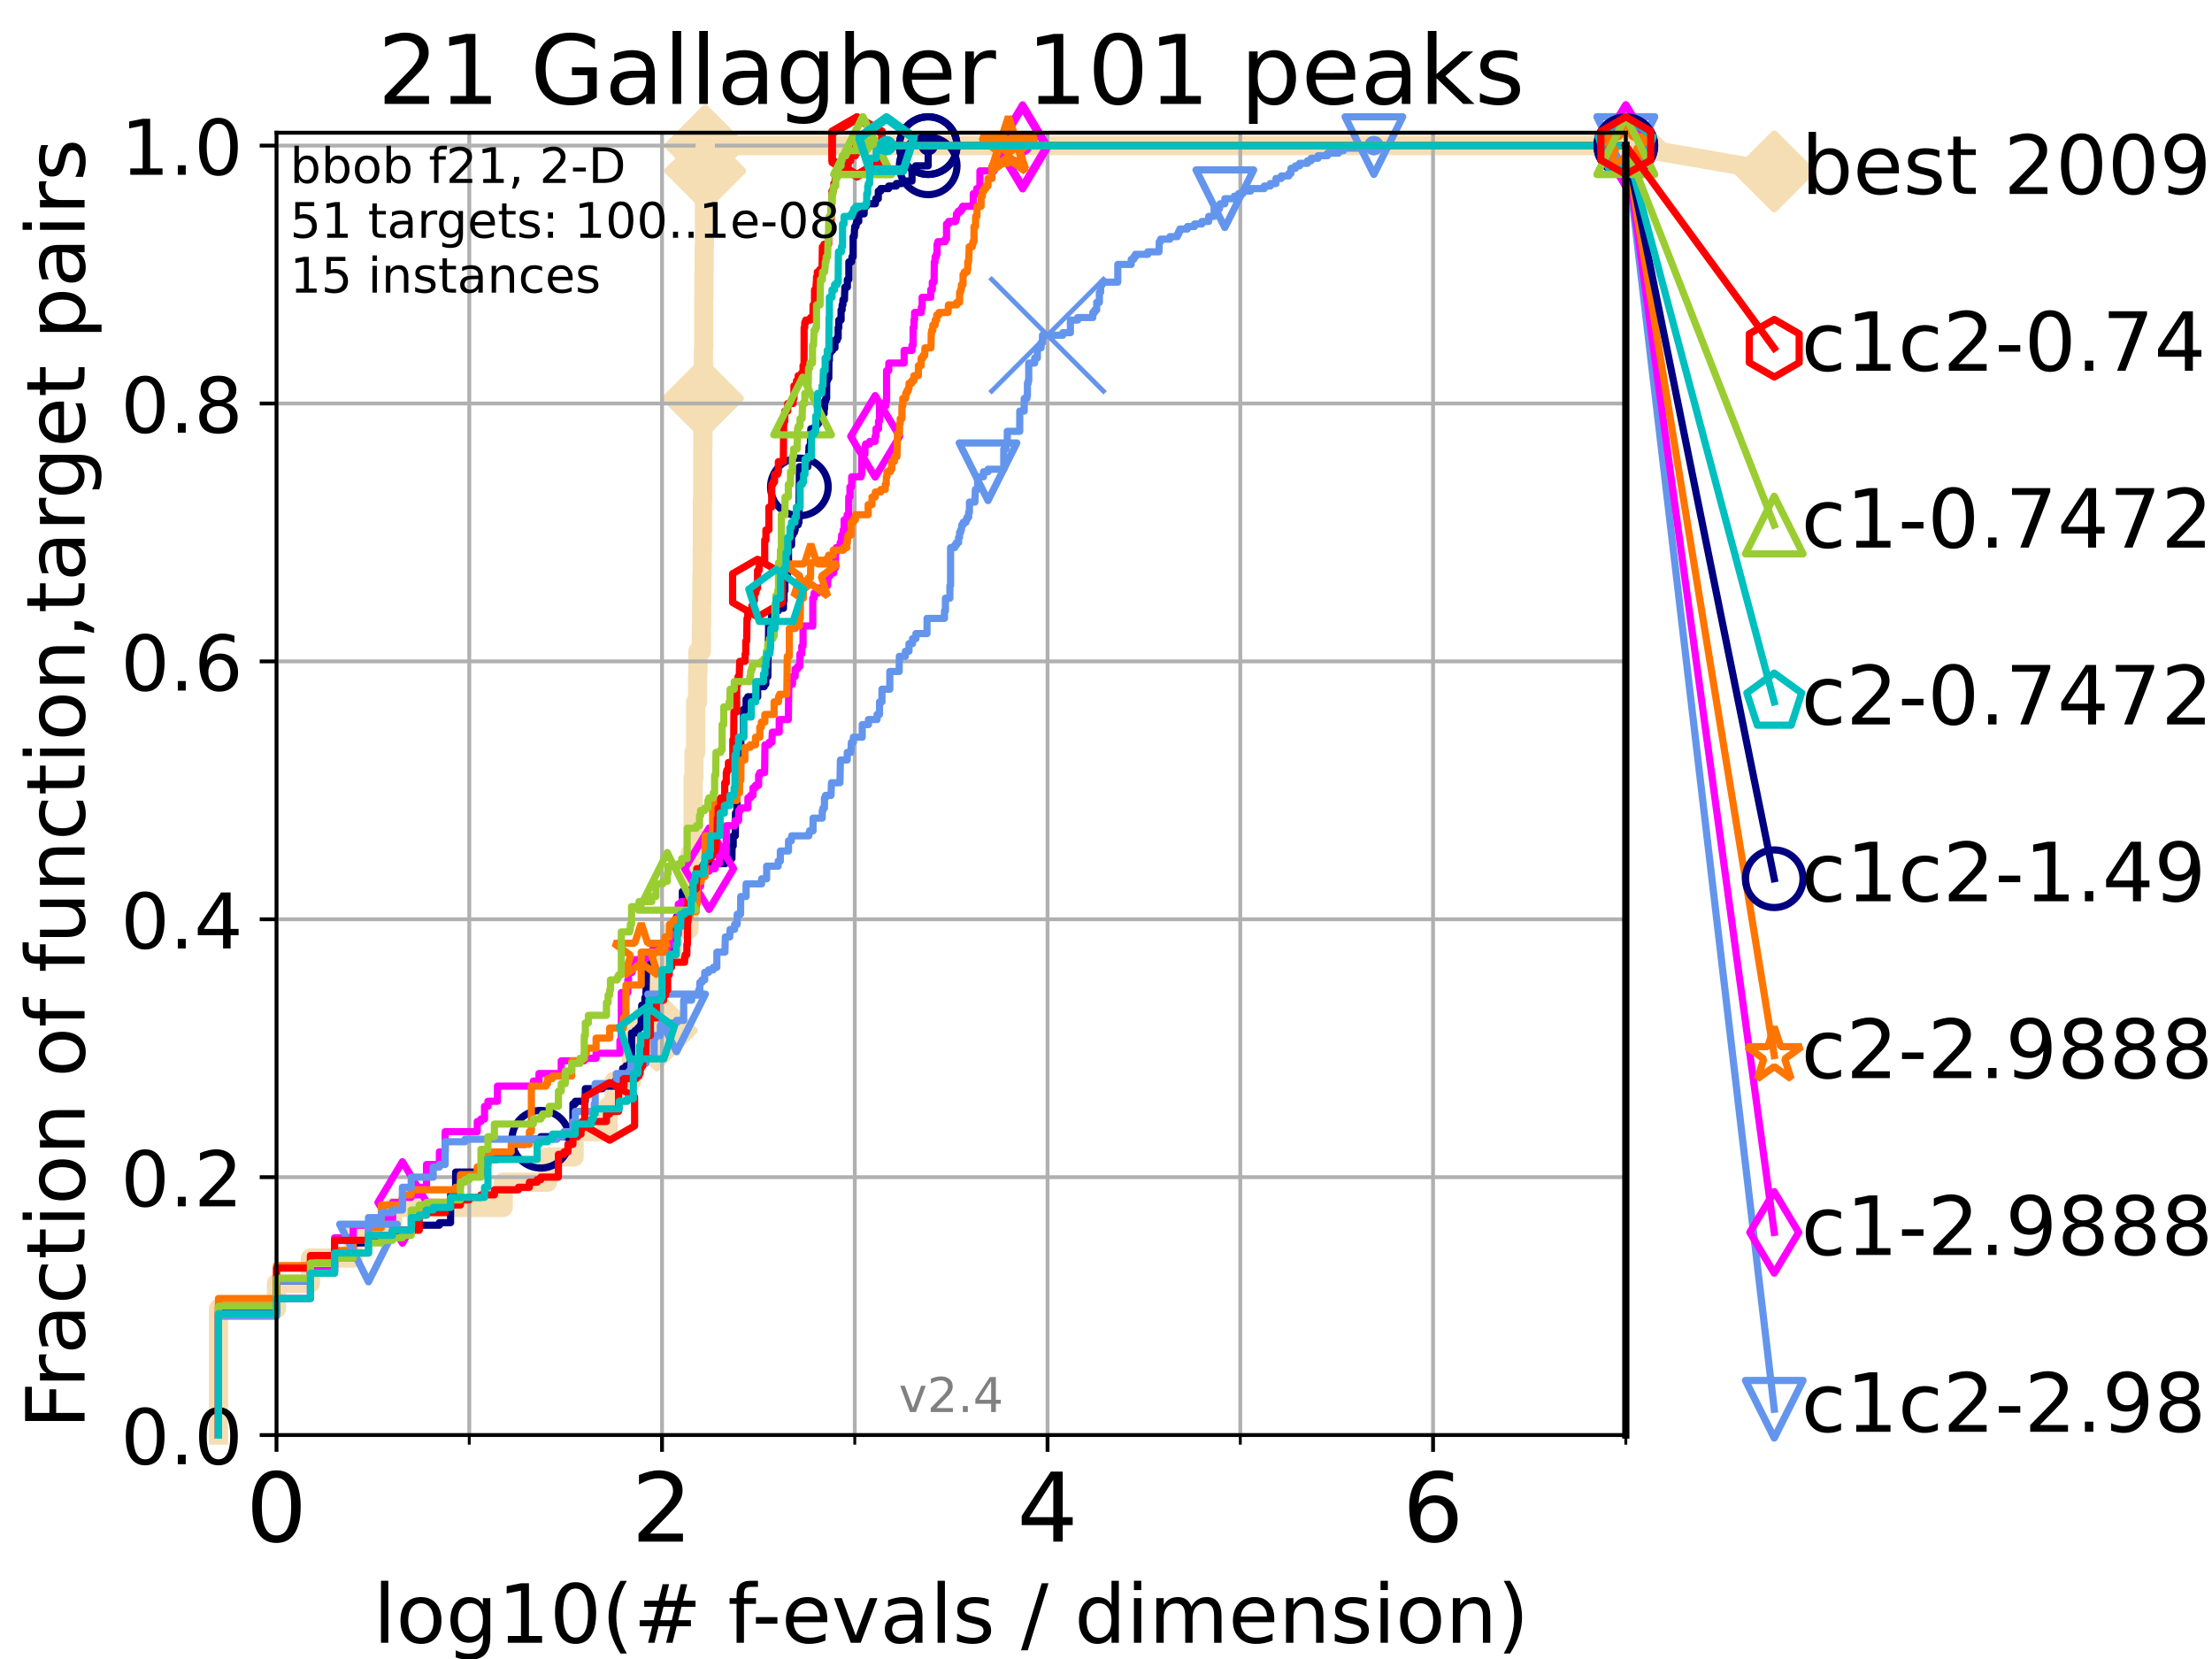<?xml version="1.0" encoding="utf-8" standalone="no"?>
<!DOCTYPE svg PUBLIC "-//W3C//DTD SVG 1.1//EN"
  "http://www.w3.org/Graphics/SVG/1.1/DTD/svg11.dtd">
<!-- Created with matplotlib (https://matplotlib.org/) -->
<svg height="345.6pt" version="1.1" viewBox="0 0 460.8 345.6" width="460.8pt" xmlns="http://www.w3.org/2000/svg" xmlns:xlink="http://www.w3.org/1999/xlink">
 <defs>
  <style type="text/css">*{stroke-linecap:butt;stroke-linejoin:round;}</style>
 </defs>
 <g id="figure_1">
  <g id="patch_1">
   <path d="M 0 345.6 
L 460.8 345.6 
L 460.8 0 
L 0 0 
z
" style="fill:#ffffff;"/>
  </g>
  <g id="axes_1">
   <g id="patch_2">
    <path d="M 57.6 298.944 
L 338.688 298.944 
L 338.688 27.648 
L 57.6 27.648 
z
" style="fill:#ffffff;"/>
   </g>
   <g id="line2d_1">
    <path d="M 45.512 298.944 
L 45.512 272.61 
L 57.6 272.61 
L 57.6 267.343 
L 64.671 267.343 
L 64.671 262.076 
L 73.579 262.076 
L 73.579 256.809 
L 81.776 256.809 
L 81.776 251.542 
L 104.826 251.542 
L 104.826 246.275 
L 114.08 246.275 
L 114.08 241.009 
L 119.603 241.009 
L 119.603 235.742 
L 126.674 235.742 
L 126.674 230.475 
L 127.954 230.475 
L 127.954 225.208 
L 131.566 225.208 
L 131.566 219.941 
L 135.482 219.941 
L 135.482 214.674 
L 136.832 214.674 
L 136.832 204.141 
L 137.647 204.141 
L 137.647 198.874 
L 140.119 198.874 
L 140.119 193.607 
L 143.528 193.607 
L 143.528 188.34 
L 143.779 188.34 
L 143.779 177.806 
L 144.391 177.806 
L 144.391 162.006 
L 144.57 162.006 
L 144.57 156.739 
L 144.924 156.739 
L 144.924 146.205 
L 145.327 146.205 
L 145.327 140.938 
L 145.384 140.938 
L 145.384 135.671 
L 146.107 135.671 
L 146.107 130.404 
L 146.162 130.404 
L 146.162 125.138 
L 146.216 125.138 
L 146.216 119.871 
L 146.27 119.871 
L 146.27 114.604 
L 146.324 114.604 
L 146.324 104.07 
L 146.378 104.07 
L 146.378 93.536 
L 146.431 93.536 
L 146.431 83.003 
L 146.485 83.003 
L 146.485 77.736 
L 146.538 77.736 
L 146.538 72.469 
L 146.591 72.469 
L 146.591 61.935 
L 146.644 61.935 
L 146.644 56.668 
L 146.697 56.668 
L 146.697 51.402 
L 146.749 51.402 
L 146.749 35.601 
L 146.906 35.601 
L 146.906 30.334 
L 338.688 30.334 
" style="fill:none;stroke:#f5deb3;stroke-linecap:square;stroke-width:4;"/>
   </g>
   <g id="line2d_2">
    <defs>
     <path d="M -0 7.778 
L 7.778 0 
L 0 -7.778 
L -7.778 -0 
z
" id="mfd56168ac2" style="stroke:#f5deb3;stroke-linejoin:miter;stroke-width:1.5;"/>
    </defs>
    <g>
     <use style="fill:#f5deb3;stroke:#f5deb3;stroke-linejoin:miter;stroke-width:1.5;" x="136.832" xlink:href="#mfd56168ac2" y="214.674"/>
     <use style="fill:#f5deb3;stroke:#f5deb3;stroke-linejoin:miter;stroke-width:1.5;" x="146.431" xlink:href="#mfd56168ac2" y="83.003"/>
     <use style="fill:#f5deb3;stroke:#f5deb3;stroke-linejoin:miter;stroke-width:1.5;" x="146.906" xlink:href="#mfd56168ac2" y="35.601"/>
     <use style="fill:#f5deb3;stroke:#f5deb3;stroke-linejoin:miter;stroke-width:1.5;" x="146.906" xlink:href="#mfd56168ac2" y="30.334"/>
     <use style="fill:#f5deb3;stroke:#f5deb3;stroke-linejoin:miter;stroke-width:1.5;" x="338.688" xlink:href="#mfd56168ac2" y="30.334"/>
    </g>
   </g>
   <g id="line2d_3">
    <path style="fill:none;stroke:#f5deb3;stroke-linecap:square;stroke-width:4;"/>
    <g/>
   </g>
   <g id="line2d_4">
    <path d="M 338.688 30.334 
L 369.608 35.706 
" style="fill:none;stroke:#f5deb3;stroke-linecap:square;stroke-width:4;"/>
    <g>
     <use style="fill:#f5deb3;stroke:#f5deb3;stroke-linejoin:miter;stroke-width:1.5;" x="338.688" xlink:href="#mfd56168ac2" y="30.334"/>
     <use style="fill:#f5deb3;stroke:#f5deb3;stroke-linejoin:miter;stroke-width:1.5;" x="369.608" xlink:href="#mfd56168ac2" y="35.706"/>
    </g>
   </g>
   <g id="matplotlib.axis_1">
    <g id="xtick_1">
     <g id="line2d_5">
      <path clip-path="url(#pb7d712ba57)" d="M 57.6 298.944 
L 57.6 27.648 
" style="fill:none;stroke:#b0b0b0;stroke-linecap:square;stroke-width:0.8;"/>
     </g>
     <g id="line2d_6">
      <defs>
       <path d="M 0 0 
L 0 3.5 
" id="m87112a8dee" style="stroke:#000000;stroke-width:0.8;"/>
      </defs>
      <g>
       <use style="stroke:#000000;stroke-width:0.8;" x="57.6" xlink:href="#m87112a8dee" y="298.944"/>
      </g>
     </g>
     <g id="text_1">
      <!-- 0 -->
      <g transform="translate(51.237 321.141)scale(0.2 -0.2)">
       <defs>
        <path d="M 31.781 66.406 
Q 24.172 66.406 20.328 58.906 
Q 16.5 51.422 16.5 36.375 
Q 16.5 21.391 20.328 13.891 
Q 24.172 6.391 31.781 6.391 
Q 39.453 6.391 43.281 13.891 
Q 47.125 21.391 47.125 36.375 
Q 47.125 51.422 43.281 58.906 
Q 39.453 66.406 31.781 66.406 
z
M 31.781 74.219 
Q 44.047 74.219 50.516 64.516 
Q 56.984 54.828 56.984 36.375 
Q 56.984 17.969 50.516 8.266 
Q 44.047 -1.422 31.781 -1.422 
Q 19.531 -1.422 13.062 8.266 
Q 6.594 17.969 6.594 36.375 
Q 6.594 54.828 13.062 64.516 
Q 19.531 74.219 31.781 74.219 
z
" id="DejaVuSans-48"/>
       </defs>
       <use xlink:href="#DejaVuSans-48"/>
      </g>
     </g>
    </g>
    <g id="xtick_2">
     <g id="line2d_7">
      <path clip-path="url(#pb7d712ba57)" d="M 137.911 298.944 
L 137.911 27.648 
" style="fill:none;stroke:#b0b0b0;stroke-linecap:square;stroke-width:0.8;"/>
     </g>
     <g id="line2d_8">
      <g>
       <use style="stroke:#000000;stroke-width:0.8;" x="137.911" xlink:href="#m87112a8dee" y="298.944"/>
      </g>
     </g>
     <g id="text_2">
      <!-- 2 -->
      <g transform="translate(131.548 321.141)scale(0.2 -0.2)">
       <defs>
        <path d="M 19.188 8.297 
L 53.609 8.297 
L 53.609 0 
L 7.328 0 
L 7.328 8.297 
Q 12.938 14.109 22.625 23.891 
Q 32.328 33.688 34.812 36.531 
Q 39.547 41.844 41.422 45.531 
Q 43.312 49.219 43.312 52.781 
Q 43.312 58.594 39.234 62.25 
Q 35.156 65.922 28.609 65.922 
Q 23.969 65.922 18.812 64.312 
Q 13.672 62.703 7.812 59.422 
L 7.812 69.391 
Q 13.766 71.781 18.938 73 
Q 24.125 74.219 28.422 74.219 
Q 39.75 74.219 46.484 68.547 
Q 53.219 62.891 53.219 53.422 
Q 53.219 48.922 51.531 44.891 
Q 49.859 40.875 45.406 35.406 
Q 44.188 33.984 37.641 27.219 
Q 31.109 20.453 19.188 8.297 
z
" id="DejaVuSans-50"/>
       </defs>
       <use xlink:href="#DejaVuSans-50"/>
      </g>
     </g>
    </g>
    <g id="xtick_3">
     <g id="line2d_9">
      <path clip-path="url(#pb7d712ba57)" d="M 218.222 298.944 
L 218.222 27.648 
" style="fill:none;stroke:#b0b0b0;stroke-linecap:square;stroke-width:0.8;"/>
     </g>
     <g id="line2d_10">
      <g>
       <use style="stroke:#000000;stroke-width:0.8;" x="218.222" xlink:href="#m87112a8dee" y="298.944"/>
      </g>
     </g>
     <g id="text_3">
      <!-- 4 -->
      <g transform="translate(211.859 321.141)scale(0.2 -0.2)">
       <defs>
        <path d="M 37.797 64.312 
L 12.891 25.391 
L 37.797 25.391 
z
M 35.203 72.906 
L 47.609 72.906 
L 47.609 25.391 
L 58.016 25.391 
L 58.016 17.188 
L 47.609 17.188 
L 47.609 0 
L 37.797 0 
L 37.797 17.188 
L 4.891 17.188 
L 4.891 26.703 
z
" id="DejaVuSans-52"/>
       </defs>
       <use xlink:href="#DejaVuSans-52"/>
      </g>
     </g>
    </g>
    <g id="xtick_4">
     <g id="line2d_11">
      <path clip-path="url(#pb7d712ba57)" d="M 298.533 298.944 
L 298.533 27.648 
" style="fill:none;stroke:#b0b0b0;stroke-linecap:square;stroke-width:0.8;"/>
     </g>
     <g id="line2d_12">
      <g>
       <use style="stroke:#000000;stroke-width:0.8;" x="298.533" xlink:href="#m87112a8dee" y="298.944"/>
      </g>
     </g>
     <g id="text_4">
      <!-- 6 -->
      <g transform="translate(292.17 321.141)scale(0.2 -0.2)">
       <defs>
        <path d="M 33.016 40.375 
Q 26.375 40.375 22.484 35.828 
Q 18.609 31.297 18.609 23.391 
Q 18.609 15.531 22.484 10.953 
Q 26.375 6.391 33.016 6.391 
Q 39.656 6.391 43.531 10.953 
Q 47.406 15.531 47.406 23.391 
Q 47.406 31.297 43.531 35.828 
Q 39.656 40.375 33.016 40.375 
z
M 52.594 71.297 
L 52.594 62.312 
Q 48.875 64.062 45.094 64.984 
Q 41.312 65.922 37.594 65.922 
Q 27.828 65.922 22.672 59.328 
Q 17.531 52.734 16.797 39.406 
Q 19.672 43.656 24.016 45.922 
Q 28.375 48.188 33.594 48.188 
Q 44.578 48.188 50.953 41.516 
Q 57.328 34.859 57.328 23.391 
Q 57.328 12.156 50.688 5.359 
Q 44.047 -1.422 33.016 -1.422 
Q 20.359 -1.422 13.672 8.266 
Q 6.984 17.969 6.984 36.375 
Q 6.984 53.656 15.188 63.938 
Q 23.391 74.219 37.203 74.219 
Q 40.922 74.219 44.703 73.484 
Q 48.484 72.75 52.594 71.297 
z
" id="DejaVuSans-54"/>
       </defs>
       <use xlink:href="#DejaVuSans-54"/>
      </g>
     </g>
    </g>
    <g id="xtick_5">
     <g id="line2d_13">
      <path clip-path="url(#pb7d712ba57)" d="M 97.755 298.944 
L 97.755 27.648 
" style="fill:none;stroke:#b0b0b0;stroke-linecap:square;stroke-width:0.8;"/>
     </g>
     <g id="line2d_14">
      <defs>
       <path d="M 0 0 
L 0 2 
" id="mab58f5d067" style="stroke:#000000;stroke-width:0.6;"/>
      </defs>
      <g>
       <use style="stroke:#000000;stroke-width:0.6;" x="97.755" xlink:href="#mab58f5d067" y="298.944"/>
      </g>
     </g>
    </g>
    <g id="xtick_6">
     <g id="line2d_15">
      <path clip-path="url(#pb7d712ba57)" d="M 178.066 298.944 
L 178.066 27.648 
" style="fill:none;stroke:#b0b0b0;stroke-linecap:square;stroke-width:0.8;"/>
     </g>
     <g id="line2d_16">
      <g>
       <use style="stroke:#000000;stroke-width:0.6;" x="178.066" xlink:href="#mab58f5d067" y="298.944"/>
      </g>
     </g>
    </g>
    <g id="xtick_7">
     <g id="line2d_17">
      <path clip-path="url(#pb7d712ba57)" d="M 258.377 298.944 
L 258.377 27.648 
" style="fill:none;stroke:#b0b0b0;stroke-linecap:square;stroke-width:0.8;"/>
     </g>
     <g id="line2d_18">
      <g>
       <use style="stroke:#000000;stroke-width:0.6;" x="258.377" xlink:href="#mab58f5d067" y="298.944"/>
      </g>
     </g>
    </g>
    <g id="xtick_8">
     <g id="line2d_19">
      <path clip-path="url(#pb7d712ba57)" d="M 338.688 298.944 
L 338.688 27.648 
" style="fill:none;stroke:#b0b0b0;stroke-linecap:square;stroke-width:0.8;"/>
     </g>
     <g id="line2d_20">
      <g>
       <use style="stroke:#000000;stroke-width:0.6;" x="338.688" xlink:href="#mab58f5d067" y="298.944"/>
      </g>
     </g>
    </g>
    <g id="text_5">
     <!-- log10(# f-evals / dimension) -->
     <g transform="translate(77.764 342.218)scale(0.17 -0.17)">
      <defs>
       <path d="M 9.422 75.984 
L 18.406 75.984 
L 18.406 0 
L 9.422 0 
z
" id="DejaVuSans-108"/>
       <path d="M 30.609 48.391 
Q 23.391 48.391 19.188 42.75 
Q 14.984 37.109 14.984 27.297 
Q 14.984 17.484 19.156 11.844 
Q 23.344 6.203 30.609 6.203 
Q 37.797 6.203 41.984 11.859 
Q 46.188 17.531 46.188 27.297 
Q 46.188 37.016 41.984 42.703 
Q 37.797 48.391 30.609 48.391 
z
M 30.609 56 
Q 42.328 56 49.016 48.375 
Q 55.719 40.766 55.719 27.297 
Q 55.719 13.875 49.016 6.219 
Q 42.328 -1.422 30.609 -1.422 
Q 18.844 -1.422 12.172 6.219 
Q 5.516 13.875 5.516 27.297 
Q 5.516 40.766 12.172 48.375 
Q 18.844 56 30.609 56 
z
" id="DejaVuSans-111"/>
       <path d="M 45.406 27.984 
Q 45.406 37.75 41.375 43.109 
Q 37.359 48.484 30.078 48.484 
Q 22.859 48.484 18.828 43.109 
Q 14.797 37.75 14.797 27.984 
Q 14.797 18.266 18.828 12.891 
Q 22.859 7.516 30.078 7.516 
Q 37.359 7.516 41.375 12.891 
Q 45.406 18.266 45.406 27.984 
z
M 54.391 6.781 
Q 54.391 -7.172 48.188 -13.984 
Q 42 -20.797 29.203 -20.797 
Q 24.469 -20.797 20.266 -20.094 
Q 16.062 -19.391 12.109 -17.922 
L 12.109 -9.188 
Q 16.062 -11.328 19.922 -12.344 
Q 23.781 -13.375 27.781 -13.375 
Q 36.625 -13.375 41.016 -8.766 
Q 45.406 -4.156 45.406 5.172 
L 45.406 9.625 
Q 42.625 4.781 38.281 2.391 
Q 33.938 0 27.875 0 
Q 17.828 0 11.672 7.656 
Q 5.516 15.328 5.516 27.984 
Q 5.516 40.672 11.672 48.328 
Q 17.828 56 27.875 56 
Q 33.938 56 38.281 53.609 
Q 42.625 51.219 45.406 46.391 
L 45.406 54.688 
L 54.391 54.688 
z
" id="DejaVuSans-103"/>
       <path d="M 12.406 8.297 
L 28.516 8.297 
L 28.516 63.922 
L 10.984 60.406 
L 10.984 69.391 
L 28.422 72.906 
L 38.281 72.906 
L 38.281 8.297 
L 54.391 8.297 
L 54.391 0 
L 12.406 0 
z
" id="DejaVuSans-49"/>
       <path d="M 31 75.875 
Q 24.469 64.656 21.281 53.656 
Q 18.109 42.672 18.109 31.391 
Q 18.109 20.125 21.312 9.062 
Q 24.516 -2 31 -13.188 
L 23.188 -13.188 
Q 15.875 -1.703 12.234 9.375 
Q 8.594 20.453 8.594 31.391 
Q 8.594 42.281 12.203 53.312 
Q 15.828 64.359 23.188 75.875 
z
" id="DejaVuSans-40"/>
       <path d="M 51.125 44 
L 36.922 44 
L 32.812 27.688 
L 47.125 27.688 
z
M 43.797 71.781 
L 38.719 51.516 
L 52.984 51.516 
L 58.109 71.781 
L 65.922 71.781 
L 60.891 51.516 
L 76.125 51.516 
L 76.125 44 
L 58.984 44 
L 54.984 27.688 
L 70.516 27.688 
L 70.516 20.219 
L 53.078 20.219 
L 48 0 
L 40.188 0 
L 45.219 20.219 
L 30.906 20.219 
L 25.875 0 
L 18.016 0 
L 23.094 20.219 
L 7.719 20.219 
L 7.719 27.688 
L 24.906 27.688 
L 29 44 
L 13.281 44 
L 13.281 51.516 
L 30.906 51.516 
L 35.891 71.781 
z
" id="DejaVuSans-35"/>
       <path id="DejaVuSans-32"/>
       <path d="M 37.109 75.984 
L 37.109 68.5 
L 28.516 68.5 
Q 23.688 68.5 21.797 66.547 
Q 19.922 64.594 19.922 59.516 
L 19.922 54.688 
L 34.719 54.688 
L 34.719 47.703 
L 19.922 47.703 
L 19.922 0 
L 10.891 0 
L 10.891 47.703 
L 2.297 47.703 
L 2.297 54.688 
L 10.891 54.688 
L 10.891 58.5 
Q 10.891 67.625 15.141 71.797 
Q 19.391 75.984 28.609 75.984 
z
" id="DejaVuSans-102"/>
       <path d="M 4.891 31.391 
L 31.203 31.391 
L 31.203 23.391 
L 4.891 23.391 
z
" id="DejaVuSans-45"/>
       <path d="M 56.203 29.594 
L 56.203 25.203 
L 14.891 25.203 
Q 15.484 15.922 20.484 11.062 
Q 25.484 6.203 34.422 6.203 
Q 39.594 6.203 44.453 7.469 
Q 49.312 8.734 54.109 11.281 
L 54.109 2.781 
Q 49.266 0.734 44.188 -0.344 
Q 39.109 -1.422 33.891 -1.422 
Q 20.797 -1.422 13.156 6.188 
Q 5.516 13.812 5.516 26.812 
Q 5.516 40.234 12.766 48.109 
Q 20.016 56 32.328 56 
Q 43.359 56 49.781 48.891 
Q 56.203 41.797 56.203 29.594 
z
M 47.219 32.234 
Q 47.125 39.594 43.094 43.984 
Q 39.062 48.391 32.422 48.391 
Q 24.906 48.391 20.391 44.141 
Q 15.875 39.891 15.188 32.172 
z
" id="DejaVuSans-101"/>
       <path d="M 2.984 54.688 
L 12.5 54.688 
L 29.594 8.797 
L 46.688 54.688 
L 56.203 54.688 
L 35.688 0 
L 23.484 0 
z
" id="DejaVuSans-118"/>
       <path d="M 34.281 27.484 
Q 23.391 27.484 19.188 25 
Q 14.984 22.516 14.984 16.5 
Q 14.984 11.719 18.141 8.906 
Q 21.297 6.109 26.703 6.109 
Q 34.188 6.109 38.703 11.406 
Q 43.219 16.703 43.219 25.484 
L 43.219 27.484 
z
M 52.203 31.203 
L 52.203 0 
L 43.219 0 
L 43.219 8.297 
Q 40.141 3.328 35.547 0.953 
Q 30.953 -1.422 24.312 -1.422 
Q 15.922 -1.422 10.953 3.297 
Q 6 8.016 6 15.922 
Q 6 25.141 12.172 29.828 
Q 18.359 34.516 30.609 34.516 
L 43.219 34.516 
L 43.219 35.406 
Q 43.219 41.609 39.141 45 
Q 35.062 48.391 27.688 48.391 
Q 23 48.391 18.547 47.266 
Q 14.109 46.141 10.016 43.891 
L 10.016 52.203 
Q 14.938 54.109 19.578 55.047 
Q 24.219 56 28.609 56 
Q 40.484 56 46.344 49.844 
Q 52.203 43.703 52.203 31.203 
z
" id="DejaVuSans-97"/>
       <path d="M 44.281 53.078 
L 44.281 44.578 
Q 40.484 46.531 36.375 47.5 
Q 32.281 48.484 27.875 48.484 
Q 21.188 48.484 17.844 46.438 
Q 14.5 44.391 14.5 40.281 
Q 14.5 37.156 16.891 35.375 
Q 19.281 33.594 26.516 31.984 
L 29.594 31.297 
Q 39.156 29.25 43.188 25.516 
Q 47.219 21.781 47.219 15.094 
Q 47.219 7.469 41.188 3.016 
Q 35.156 -1.422 24.609 -1.422 
Q 20.219 -1.422 15.453 -0.562 
Q 10.688 0.297 5.422 2 
L 5.422 11.281 
Q 10.406 8.688 15.234 7.391 
Q 20.062 6.109 24.812 6.109 
Q 31.156 6.109 34.562 8.281 
Q 37.984 10.453 37.984 14.406 
Q 37.984 18.062 35.516 20.016 
Q 33.062 21.969 24.703 23.781 
L 21.578 24.516 
Q 13.234 26.266 9.516 29.906 
Q 5.812 33.547 5.812 39.891 
Q 5.812 47.609 11.281 51.797 
Q 16.75 56 26.812 56 
Q 31.781 56 36.172 55.266 
Q 40.578 54.547 44.281 53.078 
z
" id="DejaVuSans-115"/>
       <path d="M 25.391 72.906 
L 33.688 72.906 
L 8.297 -9.281 
L 0 -9.281 
z
" id="DejaVuSans-47"/>
       <path d="M 45.406 46.391 
L 45.406 75.984 
L 54.391 75.984 
L 54.391 0 
L 45.406 0 
L 45.406 8.203 
Q 42.578 3.328 38.25 0.953 
Q 33.938 -1.422 27.875 -1.422 
Q 17.969 -1.422 11.734 6.484 
Q 5.516 14.406 5.516 27.297 
Q 5.516 40.188 11.734 48.094 
Q 17.969 56 27.875 56 
Q 33.938 56 38.25 53.625 
Q 42.578 51.266 45.406 46.391 
z
M 14.797 27.297 
Q 14.797 17.391 18.875 11.75 
Q 22.953 6.109 30.078 6.109 
Q 37.203 6.109 41.297 11.75 
Q 45.406 17.391 45.406 27.297 
Q 45.406 37.203 41.297 42.844 
Q 37.203 48.484 30.078 48.484 
Q 22.953 48.484 18.875 42.844 
Q 14.797 37.203 14.797 27.297 
z
" id="DejaVuSans-100"/>
       <path d="M 9.422 54.688 
L 18.406 54.688 
L 18.406 0 
L 9.422 0 
z
M 9.422 75.984 
L 18.406 75.984 
L 18.406 64.594 
L 9.422 64.594 
z
" id="DejaVuSans-105"/>
       <path d="M 52 44.188 
Q 55.375 50.25 60.062 53.125 
Q 64.75 56 71.094 56 
Q 79.641 56 84.281 50.016 
Q 88.922 44.047 88.922 33.016 
L 88.922 0 
L 79.891 0 
L 79.891 32.719 
Q 79.891 40.578 77.094 44.375 
Q 74.312 48.188 68.609 48.188 
Q 61.625 48.188 57.562 43.547 
Q 53.516 38.922 53.516 30.906 
L 53.516 0 
L 44.484 0 
L 44.484 32.719 
Q 44.484 40.625 41.703 44.406 
Q 38.922 48.188 33.109 48.188 
Q 26.219 48.188 22.156 43.531 
Q 18.109 38.875 18.109 30.906 
L 18.109 0 
L 9.078 0 
L 9.078 54.688 
L 18.109 54.688 
L 18.109 46.188 
Q 21.188 51.219 25.484 53.609 
Q 29.781 56 35.688 56 
Q 41.656 56 45.828 52.969 
Q 50 49.953 52 44.188 
z
" id="DejaVuSans-109"/>
       <path d="M 54.891 33.016 
L 54.891 0 
L 45.906 0 
L 45.906 32.719 
Q 45.906 40.484 42.875 44.328 
Q 39.844 48.188 33.797 48.188 
Q 26.516 48.188 22.312 43.547 
Q 18.109 38.922 18.109 30.906 
L 18.109 0 
L 9.078 0 
L 9.078 54.688 
L 18.109 54.688 
L 18.109 46.188 
Q 21.344 51.125 25.703 53.562 
Q 30.078 56 35.797 56 
Q 45.219 56 50.047 50.172 
Q 54.891 44.344 54.891 33.016 
z
" id="DejaVuSans-110"/>
       <path d="M 8.016 75.875 
L 15.828 75.875 
Q 23.141 64.359 26.781 53.312 
Q 30.422 42.281 30.422 31.391 
Q 30.422 20.453 26.781 9.375 
Q 23.141 -1.703 15.828 -13.188 
L 8.016 -13.188 
Q 14.5 -2 17.703 9.062 
Q 20.906 20.125 20.906 31.391 
Q 20.906 42.672 17.703 53.656 
Q 14.5 64.656 8.016 75.875 
z
" id="DejaVuSans-41"/>
      </defs>
      <use xlink:href="#DejaVuSans-108"/>
      <use x="27.783" xlink:href="#DejaVuSans-111"/>
      <use x="88.965" xlink:href="#DejaVuSans-103"/>
      <use x="152.441" xlink:href="#DejaVuSans-49"/>
      <use x="216.064" xlink:href="#DejaVuSans-48"/>
      <use x="279.688" xlink:href="#DejaVuSans-40"/>
      <use x="318.701" xlink:href="#DejaVuSans-35"/>
      <use x="402.49" xlink:href="#DejaVuSans-32"/>
      <use x="434.277" xlink:href="#DejaVuSans-102"/>
      <use x="463.982" xlink:href="#DejaVuSans-45"/>
      <use x="500.066" xlink:href="#DejaVuSans-101"/>
      <use x="561.59" xlink:href="#DejaVuSans-118"/>
      <use x="620.77" xlink:href="#DejaVuSans-97"/>
      <use x="682.049" xlink:href="#DejaVuSans-108"/>
      <use x="709.832" xlink:href="#DejaVuSans-115"/>
      <use x="761.932" xlink:href="#DejaVuSans-32"/>
      <use x="793.719" xlink:href="#DejaVuSans-47"/>
      <use x="827.41" xlink:href="#DejaVuSans-32"/>
      <use x="859.197" xlink:href="#DejaVuSans-100"/>
      <use x="922.674" xlink:href="#DejaVuSans-105"/>
      <use x="950.457" xlink:href="#DejaVuSans-109"/>
      <use x="1047.869" xlink:href="#DejaVuSans-101"/>
      <use x="1109.393" xlink:href="#DejaVuSans-110"/>
      <use x="1172.771" xlink:href="#DejaVuSans-115"/>
      <use x="1224.871" xlink:href="#DejaVuSans-105"/>
      <use x="1252.654" xlink:href="#DejaVuSans-111"/>
      <use x="1313.836" xlink:href="#DejaVuSans-110"/>
      <use x="1377.215" xlink:href="#DejaVuSans-41"/>
     </g>
    </g>
   </g>
   <g id="matplotlib.axis_2">
    <g id="ytick_1">
     <g id="line2d_21">
      <path clip-path="url(#pb7d712ba57)" d="M 57.6 298.944 
L 338.688 298.944 
" style="fill:none;stroke:#b0b0b0;stroke-linecap:square;stroke-width:0.8;"/>
     </g>
     <g id="line2d_22">
      <defs>
       <path d="M 0 0 
L -3.5 0 
" id="m648b2db3b2" style="stroke:#000000;stroke-width:0.8;"/>
      </defs>
      <g>
       <use style="stroke:#000000;stroke-width:0.8;" x="57.6" xlink:href="#m648b2db3b2" y="298.944"/>
      </g>
     </g>
     <g id="text_6">
      <!-- 0.0 -->
      <g transform="translate(25.155 305.023)scale(0.16 -0.16)">
       <defs>
        <path d="M 10.688 12.406 
L 21 12.406 
L 21 0 
L 10.688 0 
z
" id="DejaVuSans-46"/>
       </defs>
       <use xlink:href="#DejaVuSans-48"/>
       <use x="63.623" xlink:href="#DejaVuSans-46"/>
       <use x="95.41" xlink:href="#DejaVuSans-48"/>
      </g>
     </g>
    </g>
    <g id="ytick_2">
     <g id="line2d_23">
      <path clip-path="url(#pb7d712ba57)" d="M 57.6 245.222 
L 338.688 245.222 
" style="fill:none;stroke:#b0b0b0;stroke-linecap:square;stroke-width:0.8;"/>
     </g>
     <g id="line2d_24">
      <g>
       <use style="stroke:#000000;stroke-width:0.8;" x="57.6" xlink:href="#m648b2db3b2" y="245.222"/>
      </g>
     </g>
     <g id="text_7">
      <!-- 0.2 -->
      <g transform="translate(25.155 251.301)scale(0.16 -0.16)">
       <use xlink:href="#DejaVuSans-48"/>
       <use x="63.623" xlink:href="#DejaVuSans-46"/>
       <use x="95.41" xlink:href="#DejaVuSans-50"/>
      </g>
     </g>
    </g>
    <g id="ytick_3">
     <g id="line2d_25">
      <path clip-path="url(#pb7d712ba57)" d="M 57.6 191.5 
L 338.688 191.5 
" style="fill:none;stroke:#b0b0b0;stroke-linecap:square;stroke-width:0.8;"/>
     </g>
     <g id="line2d_26">
      <g>
       <use style="stroke:#000000;stroke-width:0.8;" x="57.6" xlink:href="#m648b2db3b2" y="191.5"/>
      </g>
     </g>
     <g id="text_8">
      <!-- 0.4 -->
      <g transform="translate(25.155 197.579)scale(0.16 -0.16)">
       <use xlink:href="#DejaVuSans-48"/>
       <use x="63.623" xlink:href="#DejaVuSans-46"/>
       <use x="95.41" xlink:href="#DejaVuSans-52"/>
      </g>
     </g>
    </g>
    <g id="ytick_4">
     <g id="line2d_27">
      <path clip-path="url(#pb7d712ba57)" d="M 57.6 137.778 
L 338.688 137.778 
" style="fill:none;stroke:#b0b0b0;stroke-linecap:square;stroke-width:0.8;"/>
     </g>
     <g id="line2d_28">
      <g>
       <use style="stroke:#000000;stroke-width:0.8;" x="57.6" xlink:href="#m648b2db3b2" y="137.778"/>
      </g>
     </g>
     <g id="text_9">
      <!-- 0.6 -->
      <g transform="translate(25.155 143.857)scale(0.16 -0.16)">
       <use xlink:href="#DejaVuSans-48"/>
       <use x="63.623" xlink:href="#DejaVuSans-46"/>
       <use x="95.41" xlink:href="#DejaVuSans-54"/>
      </g>
     </g>
    </g>
    <g id="ytick_5">
     <g id="line2d_29">
      <path clip-path="url(#pb7d712ba57)" d="M 57.6 84.056 
L 338.688 84.056 
" style="fill:none;stroke:#b0b0b0;stroke-linecap:square;stroke-width:0.8;"/>
     </g>
     <g id="line2d_30">
      <g>
       <use style="stroke:#000000;stroke-width:0.8;" x="57.6" xlink:href="#m648b2db3b2" y="84.056"/>
      </g>
     </g>
     <g id="text_10">
      <!-- 0.8 -->
      <g transform="translate(25.155 90.135)scale(0.16 -0.16)">
       <defs>
        <path d="M 31.781 34.625 
Q 24.75 34.625 20.719 30.859 
Q 16.703 27.094 16.703 20.516 
Q 16.703 13.922 20.719 10.156 
Q 24.75 6.391 31.781 6.391 
Q 38.812 6.391 42.859 10.172 
Q 46.922 13.969 46.922 20.516 
Q 46.922 27.094 42.891 30.859 
Q 38.875 34.625 31.781 34.625 
z
M 21.922 38.812 
Q 15.578 40.375 12.031 44.719 
Q 8.5 49.078 8.5 55.328 
Q 8.5 64.062 14.719 69.141 
Q 20.953 74.219 31.781 74.219 
Q 42.672 74.219 48.875 69.141 
Q 55.078 64.062 55.078 55.328 
Q 55.078 49.078 51.531 44.719 
Q 48 40.375 41.703 38.812 
Q 48.828 37.156 52.797 32.312 
Q 56.781 27.484 56.781 20.516 
Q 56.781 9.906 50.312 4.234 
Q 43.844 -1.422 31.781 -1.422 
Q 19.734 -1.422 13.25 4.234 
Q 6.781 9.906 6.781 20.516 
Q 6.781 27.484 10.781 32.312 
Q 14.797 37.156 21.922 38.812 
z
M 18.312 54.391 
Q 18.312 48.734 21.844 45.562 
Q 25.391 42.391 31.781 42.391 
Q 38.141 42.391 41.719 45.562 
Q 45.312 48.734 45.312 54.391 
Q 45.312 60.062 41.719 63.234 
Q 38.141 66.406 31.781 66.406 
Q 25.391 66.406 21.844 63.234 
Q 18.312 60.062 18.312 54.391 
z
" id="DejaVuSans-56"/>
       </defs>
       <use xlink:href="#DejaVuSans-48"/>
       <use x="63.623" xlink:href="#DejaVuSans-46"/>
       <use x="95.41" xlink:href="#DejaVuSans-56"/>
      </g>
     </g>
    </g>
    <g id="ytick_6">
     <g id="line2d_31">
      <path clip-path="url(#pb7d712ba57)" d="M 57.6 30.334 
L 338.688 30.334 
" style="fill:none;stroke:#b0b0b0;stroke-linecap:square;stroke-width:0.8;"/>
     </g>
     <g id="line2d_32">
      <g>
       <use style="stroke:#000000;stroke-width:0.8;" x="57.6" xlink:href="#m648b2db3b2" y="30.334"/>
      </g>
     </g>
     <g id="text_11">
      <!-- 1.0 -->
      <g transform="translate(25.155 36.413)scale(0.16 -0.16)">
       <use xlink:href="#DejaVuSans-49"/>
       <use x="63.623" xlink:href="#DejaVuSans-46"/>
       <use x="95.41" xlink:href="#DejaVuSans-48"/>
      </g>
     </g>
    </g>
    <g id="text_12">
     <!-- Fraction of function,target pairs -->
     <g transform="translate(17.62 297.681)rotate(-90)scale(0.17 -0.17)">
      <defs>
       <path d="M 9.812 72.906 
L 51.703 72.906 
L 51.703 64.594 
L 19.672 64.594 
L 19.672 43.109 
L 48.578 43.109 
L 48.578 34.812 
L 19.672 34.812 
L 19.672 0 
L 9.812 0 
z
" id="DejaVuSans-70"/>
       <path d="M 41.109 46.297 
Q 39.594 47.172 37.812 47.578 
Q 36.031 48 33.891 48 
Q 26.266 48 22.188 43.047 
Q 18.109 38.094 18.109 28.812 
L 18.109 0 
L 9.078 0 
L 9.078 54.688 
L 18.109 54.688 
L 18.109 46.188 
Q 20.953 51.172 25.484 53.578 
Q 30.031 56 36.531 56 
Q 37.453 56 38.578 55.875 
Q 39.703 55.766 41.062 55.516 
z
" id="DejaVuSans-114"/>
       <path d="M 48.781 52.594 
L 48.781 44.188 
Q 44.969 46.297 41.141 47.344 
Q 37.312 48.391 33.406 48.391 
Q 24.656 48.391 19.812 42.844 
Q 14.984 37.312 14.984 27.297 
Q 14.984 17.281 19.812 11.734 
Q 24.656 6.203 33.406 6.203 
Q 37.312 6.203 41.141 7.25 
Q 44.969 8.297 48.781 10.406 
L 48.781 2.094 
Q 45.016 0.344 40.984 -0.531 
Q 36.969 -1.422 32.422 -1.422 
Q 20.062 -1.422 12.781 6.344 
Q 5.516 14.109 5.516 27.297 
Q 5.516 40.672 12.859 48.328 
Q 20.219 56 33.016 56 
Q 37.156 56 41.109 55.141 
Q 45.062 54.297 48.781 52.594 
z
" id="DejaVuSans-99"/>
       <path d="M 18.312 70.219 
L 18.312 54.688 
L 36.812 54.688 
L 36.812 47.703 
L 18.312 47.703 
L 18.312 18.016 
Q 18.312 11.328 20.141 9.422 
Q 21.969 7.516 27.594 7.516 
L 36.812 7.516 
L 36.812 0 
L 27.594 0 
Q 17.188 0 13.234 3.875 
Q 9.281 7.766 9.281 18.016 
L 9.281 47.703 
L 2.688 47.703 
L 2.688 54.688 
L 9.281 54.688 
L 9.281 70.219 
z
" id="DejaVuSans-116"/>
       <path d="M 8.5 21.578 
L 8.5 54.688 
L 17.484 54.688 
L 17.484 21.922 
Q 17.484 14.156 20.5 10.266 
Q 23.531 6.391 29.594 6.391 
Q 36.859 6.391 41.078 11.031 
Q 45.312 15.672 45.312 23.688 
L 45.312 54.688 
L 54.297 54.688 
L 54.297 0 
L 45.312 0 
L 45.312 8.406 
Q 42.047 3.422 37.719 1 
Q 33.406 -1.422 27.688 -1.422 
Q 18.266 -1.422 13.375 4.438 
Q 8.5 10.297 8.5 21.578 
z
M 31.109 56 
z
" id="DejaVuSans-117"/>
       <path d="M 11.719 12.406 
L 22.016 12.406 
L 22.016 4 
L 14.016 -11.625 
L 7.719 -11.625 
L 11.719 4 
z
" id="DejaVuSans-44"/>
       <path d="M 18.109 8.203 
L 18.109 -20.797 
L 9.078 -20.797 
L 9.078 54.688 
L 18.109 54.688 
L 18.109 46.391 
Q 20.953 51.266 25.266 53.625 
Q 29.594 56 35.594 56 
Q 45.562 56 51.781 48.094 
Q 58.016 40.188 58.016 27.297 
Q 58.016 14.406 51.781 6.484 
Q 45.562 -1.422 35.594 -1.422 
Q 29.594 -1.422 25.266 0.953 
Q 20.953 3.328 18.109 8.203 
z
M 48.688 27.297 
Q 48.688 37.203 44.609 42.844 
Q 40.531 48.484 33.406 48.484 
Q 26.266 48.484 22.188 42.844 
Q 18.109 37.203 18.109 27.297 
Q 18.109 17.391 22.188 11.75 
Q 26.266 6.109 33.406 6.109 
Q 40.531 6.109 44.609 11.75 
Q 48.688 17.391 48.688 27.297 
z
" id="DejaVuSans-112"/>
      </defs>
      <use xlink:href="#DejaVuSans-70"/>
      <use x="50.27" xlink:href="#DejaVuSans-114"/>
      <use x="91.383" xlink:href="#DejaVuSans-97"/>
      <use x="152.662" xlink:href="#DejaVuSans-99"/>
      <use x="207.643" xlink:href="#DejaVuSans-116"/>
      <use x="246.852" xlink:href="#DejaVuSans-105"/>
      <use x="274.635" xlink:href="#DejaVuSans-111"/>
      <use x="335.816" xlink:href="#DejaVuSans-110"/>
      <use x="399.195" xlink:href="#DejaVuSans-32"/>
      <use x="430.982" xlink:href="#DejaVuSans-111"/>
      <use x="492.164" xlink:href="#DejaVuSans-102"/>
      <use x="527.369" xlink:href="#DejaVuSans-32"/>
      <use x="559.156" xlink:href="#DejaVuSans-102"/>
      <use x="594.361" xlink:href="#DejaVuSans-117"/>
      <use x="657.74" xlink:href="#DejaVuSans-110"/>
      <use x="721.119" xlink:href="#DejaVuSans-99"/>
      <use x="776.1" xlink:href="#DejaVuSans-116"/>
      <use x="815.309" xlink:href="#DejaVuSans-105"/>
      <use x="843.092" xlink:href="#DejaVuSans-111"/>
      <use x="904.273" xlink:href="#DejaVuSans-110"/>
      <use x="967.652" xlink:href="#DejaVuSans-44"/>
      <use x="999.439" xlink:href="#DejaVuSans-116"/>
      <use x="1038.648" xlink:href="#DejaVuSans-97"/>
      <use x="1099.928" xlink:href="#DejaVuSans-114"/>
      <use x="1139.291" xlink:href="#DejaVuSans-103"/>
      <use x="1202.768" xlink:href="#DejaVuSans-101"/>
      <use x="1264.291" xlink:href="#DejaVuSans-116"/>
      <use x="1303.5" xlink:href="#DejaVuSans-32"/>
      <use x="1335.287" xlink:href="#DejaVuSans-112"/>
      <use x="1398.764" xlink:href="#DejaVuSans-97"/>
      <use x="1460.043" xlink:href="#DejaVuSans-105"/>
      <use x="1487.826" xlink:href="#DejaVuSans-114"/>
      <use x="1528.939" xlink:href="#DejaVuSans-115"/>
     </g>
    </g>
   </g>
   <g id="line2d_33">
    <defs>
     <path d="M 0 1.5 
C 0.398 1.5 0.779 1.342 1.061 1.061 
C 1.342 0.779 1.5 0.398 1.5 0 
C 1.5 -0.398 1.342 -0.779 1.061 -1.061 
C 0.779 -1.342 0.398 -1.5 0 -1.5 
C -0.398 -1.5 -0.779 -1.342 -1.061 -1.061 
C -1.342 -0.779 -1.5 -0.398 -1.5 0 
C -1.5 0.398 -1.342 0.779 -1.061 1.061 
C -0.779 1.342 -0.398 1.5 0 1.5 
z
" id="m538469de66" style="stroke:#f5deb3;"/>
    </defs>
    <g>
     <use style="fill:#f5deb3;stroke:#f5deb3;" x="146.906" xlink:href="#m538469de66" y="30.334"/>
     <use style="fill:#f5deb3;stroke:#f5deb3;" x="146.906" xlink:href="#m538469de66" y="30.334"/>
    </g>
   </g>
   <g id="line2d_34">
    <defs>
     <path d="M 0 1.5 
C 0.398 1.5 0.779 1.342 1.061 1.061 
C 1.342 0.779 1.5 0.398 1.5 0 
C 1.5 -0.398 1.342 -0.779 1.061 -1.061 
C 0.779 -1.342 0.398 -1.5 0 -1.5 
C -0.398 -1.5 -0.779 -1.342 -1.061 -1.061 
C -1.342 -0.779 -1.5 -0.398 -1.5 0 
C -1.5 0.398 -1.342 0.779 -1.061 1.061 
C -0.779 1.342 -0.398 1.5 0 1.5 
z
" id="mee272d8035" style="stroke:#000080;"/>
    </defs>
    <g>
     <use style="fill:#000080;stroke:#000080;" x="193.356" xlink:href="#mee272d8035" y="30.334"/>
     <use style="fill:#000080;stroke:#000080;" x="193.356" xlink:href="#mee272d8035" y="30.334"/>
    </g>
   </g>
   <g id="line2d_35">
    <path d="M 45.512 298.944 
L 45.512 273.136 
L 57.6 273.136 
L 57.6 266.816 
L 64.671 266.816 
L 64.671 264.709 
L 69.688 264.709 
L 69.688 262.076 
L 73.579 262.076 
L 73.579 258.916 
L 76.759 258.916 
L 76.759 257.862 
L 79.447 257.862 
L 79.447 257.336 
L 81.776 257.336 
L 81.776 256.282 
L 85.667 256.282 
L 85.667 255.756 
L 87.33 255.756 
L 87.33 255.229 
L 91.535 255.229 
L 91.535 254.702 
L 93.864 254.702 
L 93.864 248.909 
L 94.921 248.909 
L 94.921 244.169 
L 100.935 244.169 
L 100.935 241.535 
L 103.623 241.535 
L 103.623 240.482 
L 106.489 240.482 
L 106.489 239.955 
L 107.009 239.955 
L 107.009 238.375 
L 109.402 238.375 
L 109.402 237.848 
L 110.274 237.848 
L 110.274 237.322 
L 112.656 237.322 
L 112.656 236.795 
L 118.31 236.795 
L 118.31 235.742 
L 119.352 235.742 
L 119.352 229.948 
L 119.85 229.948 
L 119.85 229.421 
L 121.931 229.421 
L 121.931 226.788 
L 125.471 226.788 
L 125.471 226.261 
L 128.108 226.261 
L 128.108 225.208 
L 128.709 225.208 
L 128.709 224.681 
L 129.714 224.681 
L 129.714 222.575 
L 130.398 222.575 
L 130.398 222.048 
L 131.313 222.048 
L 131.313 220.994 
L 131.566 220.994 
L 131.566 215.201 
L 132.303 215.201 
L 132.303 214.674 
L 132.894 214.674 
L 132.894 214.148 
L 133.353 214.148 
L 133.353 213.621 
L 133.578 213.621 
L 133.578 212.041 
L 133.689 212.041 
L 133.689 209.407 
L 134.343 209.407 
L 134.343 207.827 
L 134.556 207.827 
L 134.661 202.56 
L 134.766 202.56 
L 134.766 202.034 
L 134.974 202.034 
L 134.974 199.4 
L 135.879 199.4 
L 135.879 198.874 
L 136.073 198.874 
L 136.073 197.82 
L 137.469 197.82 
L 137.469 197.294 
L 140.196 197.294 
L 140.196 192.553 
L 140.944 192.553 
L 140.944 190.973 
L 141.379 190.973 
L 141.379 189.393 
L 142.148 189.393 
L 142.148 185.706 
L 144.33 185.706 
L 144.33 185.18 
L 145.04 185.18 
L 145.04 184.653 
L 145.666 184.653 
L 145.666 182.02 
L 146.107 182.02 
L 146.107 181.493 
L 146.27 181.493 
L 146.324 180.44 
L 148.545 180.44 
L 148.545 179.913 
L 151.097 179.913 
L 151.097 179.386 
L 151.74 179.386 
L 151.74 178.86 
L 152.474 178.86 
L 152.512 176.226 
L 152.737 176.226 
L 152.737 174.119 
L 153.178 174.119 
L 153.215 169.379 
L 153.502 169.379 
L 153.574 162.532 
L 153.925 162.532 
L 154.029 160.426 
L 154.27 160.426 
L 154.338 153.579 
L 154.874 153.579 
L 154.874 147.785 
L 155.425 147.785 
L 155.425 145.678 
L 155.773 145.678 
L 155.773 145.152 
L 157.837 145.152 
L 157.837 143.045 
L 159.201 143.045 
L 159.201 142.518 
L 159.532 142.518 
L 159.532 140.938 
L 159.956 140.938 
L 160.03 134.091 
L 160.079 134.091 
L 160.128 129.878 
L 160.751 129.878 
L 160.751 127.244 
L 162.152 127.244 
L 162.152 126.718 
L 163.206 126.718 
L 163.206 125.138 
L 163.328 125.138 
L 163.328 123.031 
L 163.51 123.031 
L 163.51 120.924 
L 163.65 120.924 
L 163.65 120.397 
L 163.867 120.397 
L 163.867 119.871 
L 164.044 119.871 
L 164.121 116.711 
L 164.257 116.711 
L 164.257 113.55 
L 164.899 113.55 
L 164.899 111.444 
L 165.194 111.444 
L 165.194 110.917 
L 165.501 110.917 
L 165.501 110.39 
L 165.662 110.39 
L 165.662 109.337 
L 166.272 109.337 
L 166.272 108.81 
L 166.443 108.81 
L 166.528 97.223 
L 168.294 97.223 
L 168.294 95.643 
L 168.431 95.643 
L 168.537 93.01 
L 168.806 93.01 
L 168.909 89.323 
L 169.786 89.323 
L 169.786 88.796 
L 170.092 88.796 
L 170.092 88.27 
L 170.487 88.27 
L 170.54 86.163 
L 171.671 86.163 
L 171.671 85.109 
L 171.784 85.109 
L 171.784 83.529 
L 172.02 83.529 
L 172.02 83.003 
L 172.204 83.003 
L 172.216 79.316 
L 172.362 79.316 
L 172.362 78.789 
L 172.649 78.789 
L 172.673 75.102 
L 172.768 75.102 
L 172.768 73.522 
L 173.003 73.522 
L 173.003 72.996 
L 173.429 72.996 
L 173.429 72.469 
L 173.933 72.469 
L 173.933 70.889 
L 174.381 70.889 
L 174.381 70.362 
L 174.605 70.362 
L 174.605 68.255 
L 174.743 68.255 
L 174.743 66.675 
L 175.212 66.675 
L 175.212 64.569 
L 175.426 64.569 
L 175.426 63.515 
L 175.598 63.515 
L 175.598 62.462 
L 175.916 62.462 
L 176.005 59.829 
L 176.517 59.829 
L 176.517 58.248 
L 176.829 58.248 
L 176.829 54.562 
L 177.4 54.562 
L 177.481 53.508 
L 177.723 53.508 
L 177.723 49.295 
L 177.953 49.295 
L 178.014 47.715 
L 178.066 47.715 
L 178.066 47.188 
L 178.326 47.188 
L 178.326 46.661 
L 178.454 46.661 
L 178.454 46.135 
L 178.892 46.135 
L 178.892 44.555 
L 180.011 44.555 
L 180.058 42.975 
L 180.496 42.975 
L 180.496 42.448 
L 182.371 42.448 
L 182.433 41.395 
L 182.967 41.395 
L 182.967 39.814 
L 183.467 39.814 
L 183.467 39.288 
L 185.114 39.288 
L 185.114 38.761 
L 186.715 38.761 
L 186.715 38.234 
L 187.905 38.234 
L 187.905 37.708 
L 189.988 37.708 
L 189.988 35.074 
L 190.742 35.074 
L 190.742 34.548 
L 193.356 34.548 
L 193.356 30.334 
L 338.688 30.334 
L 338.688 30.334 
" style="fill:none;stroke:#000080;stroke-linecap:square;stroke-width:1.5;"/>
   </g>
   <g id="line2d_36">
    <defs>
     <path d="M 0 6 
C 1.591 6 3.117 5.368 4.243 4.243 
C 5.368 3.117 6 1.591 6 0 
C 6 -1.591 5.368 -3.117 4.243 -4.243 
C 3.117 -5.368 1.591 -6 0 -6 
C -1.591 -6 -3.117 -5.368 -4.243 -4.243 
C -5.368 -3.117 -6 -1.591 -6 0 
C -6 1.591 -5.368 3.117 -4.243 4.243 
C -3.117 5.368 -1.591 6 0 6 
z
" id="m0083f3fa9d" style="stroke:#000080;stroke-width:1.5;"/>
    </defs>
    <g>
     <use style="fill-opacity:0;stroke:#000080;stroke-width:1.5;" x="112.656" xlink:href="#m0083f3fa9d" y="237.322"/>
     <use style="fill-opacity:0;stroke:#000080;stroke-width:1.5;" x="166.528" xlink:href="#m0083f3fa9d" y="101.437"/>
     <use style="fill-opacity:0;stroke:#000080;stroke-width:1.5;" x="193.356" xlink:href="#m0083f3fa9d" y="34.548"/>
     <use style="fill-opacity:0;stroke:#000080;stroke-width:1.5;" x="193.356" xlink:href="#m0083f3fa9d" y="30.334"/>
     <use style="fill-opacity:0;stroke:#000080;stroke-width:1.5;" x="193.356" xlink:href="#m0083f3fa9d" y="30.334"/>
     <use style="fill-opacity:0;stroke:#000080;stroke-width:1.5;" x="338.688" xlink:href="#m0083f3fa9d" y="30.334"/>
    </g>
   </g>
   <g id="line2d_37">
    <path style="fill:none;stroke:#000080;stroke-linecap:square;stroke-width:1.5;"/>
    <g/>
   </g>
   <g id="line2d_38">
    <defs>
     <path d="M 0 1.5 
C 0.398 1.5 0.779 1.342 1.061 1.061 
C 1.342 0.779 1.5 0.398 1.5 0 
C 1.5 -0.398 1.342 -0.779 1.061 -1.061 
C 0.779 -1.342 0.398 -1.5 0 -1.5 
C -0.398 -1.5 -0.779 -1.342 -1.061 -1.061 
C -1.342 -0.779 -1.5 -0.398 -1.5 0 
C -1.5 0.398 -1.342 0.779 -1.061 1.061 
C -0.779 1.342 -0.398 1.5 0 1.5 
z
" id="m5e64386e74" style="stroke:#ff00ff;"/>
    </defs>
    <g>
     <use style="fill:#ff00ff;stroke:#ff00ff;" x="213.032" xlink:href="#m5e64386e74" y="30.334"/>
     <use style="fill:#ff00ff;stroke:#ff00ff;" x="213.032" xlink:href="#m5e64386e74" y="30.334"/>
    </g>
   </g>
   <g id="line2d_39">
    <path d="M 45.512 298.944 
L 45.512 273.663 
L 57.6 273.663 
L 57.6 270.503 
L 64.671 270.503 
L 64.671 264.709 
L 69.688 264.709 
L 69.688 257.862 
L 73.579 257.862 
L 73.579 255.229 
L 76.759 255.229 
L 76.759 254.702 
L 81.776 254.702 
L 81.776 250.489 
L 83.83 250.489 
L 83.83 249.436 
L 85.667 249.436 
L 85.667 248.909 
L 87.33 248.909 
L 87.33 247.329 
L 88.847 247.329 
L 88.847 242.589 
L 91.535 242.589 
L 91.535 239.955 
L 92.738 239.955 
L 92.738 235.742 
L 99.418 235.742 
L 99.418 233.635 
L 100.193 233.635 
L 100.193 233.108 
L 100.935 233.108 
L 100.935 230.475 
L 101.647 230.475 
L 101.647 229.421 
L 103.623 229.421 
L 103.623 226.261 
L 111.105 226.261 
L 111.105 225.208 
L 112.281 225.208 
L 112.281 223.628 
L 116.914 223.628 
L 116.914 220.994 
L 121.712 220.994 
L 121.712 220.468 
L 124.178 220.468 
L 124.178 219.414 
L 129.147 219.414 
L 129.147 216.781 
L 129.433 216.781 
L 129.433 206.774 
L 130.796 206.774 
L 130.796 204.141 
L 130.927 204.141 
L 130.927 202.56 
L 131.691 202.56 
L 131.691 201.507 
L 132.06 201.507 
L 132.06 199.927 
L 134.343 199.927 
L 134.343 199.4 
L 134.974 199.4 
L 134.974 198.874 
L 135.879 198.874 
L 135.879 197.82 
L 136.551 197.82 
L 136.551 197.294 
L 139.334 197.294 
L 139.334 196.767 
L 139.573 196.767 
L 139.573 194.66 
L 141.307 194.66 
L 141.307 188.34 
L 141.941 188.34 
L 141.941 187.813 
L 144.807 187.813 
L 144.807 186.233 
L 145.327 186.233 
L 145.327 184.653 
L 145.943 184.653 
L 145.943 181.493 
L 147.72 181.493 
L 147.72 180.966 
L 148.966 180.966 
L 148.966 179.913 
L 149.824 179.913 
L 149.824 177.806 
L 151.26 177.806 
L 151.301 172.013 
L 153.106 172.013 
L 153.106 170.959 
L 153.855 170.959 
L 153.89 168.853 
L 154.236 168.853 
L 154.236 168.326 
L 155.804 168.326 
L 155.804 166.219 
L 156.358 166.219 
L 156.358 165.692 
L 156.865 165.692 
L 156.865 164.112 
L 157.387 164.112 
L 157.387 163.586 
L 158.031 163.586 
L 158.031 161.479 
L 158.277 161.479 
L 158.277 160.952 
L 159.278 160.952 
L 159.355 155.159 
L 160.225 155.159 
L 160.225 154.632 
L 160.798 154.632 
L 160.891 152.525 
L 162.325 152.525 
L 162.325 149.892 
L 164.218 149.892 
L 164.314 143.572 
L 164.353 143.572 
L 164.353 142.518 
L 165.102 142.518 
L 165.102 140.938 
L 165.644 140.938 
L 165.644 139.358 
L 166.152 139.358 
L 166.152 138.831 
L 166.612 138.831 
L 166.646 136.198 
L 167.027 136.198 
L 167.027 134.618 
L 167.288 134.618 
L 167.288 130.404 
L 169.317 130.404 
L 169.317 124.611 
L 169.588 124.611 
L 169.588 123.558 
L 170.392 123.558 
L 170.392 122.504 
L 171.57 122.504 
L 171.57 121.977 
L 172.422 121.977 
L 172.422 120.397 
L 172.602 120.397 
L 172.602 119.871 
L 172.979 119.871 
L 172.979 119.344 
L 173.677 119.344 
L 173.677 118.291 
L 174.055 118.291 
L 174.055 115.131 
L 174.207 115.131 
L 174.207 114.077 
L 175.026 114.077 
L 175.026 113.024 
L 175.232 113.024 
L 175.334 111.444 
L 175.658 111.444 
L 175.658 110.39 
L 175.847 110.39 
L 175.847 108.284 
L 176.479 108.284 
L 176.479 107.23 
L 176.791 107.23 
L 176.81 103.543 
L 177.061 103.543 
L 177.061 101.437 
L 177.409 101.437 
L 177.418 99.33 
L 179.368 99.33 
L 179.368 98.803 
L 179.513 98.803 
L 179.513 94.59 
L 180.19 94.59 
L 180.19 93.01 
L 180.313 93.01 
L 180.313 92.483 
L 181.173 92.483 
L 181.173 91.956 
L 182.31 91.956 
L 182.31 90.903 
L 182.48 90.903 
L 182.48 89.323 
L 183.013 89.323 
L 183.013 87.743 
L 183.216 87.743 
L 183.216 84.583 
L 184.528 84.583 
L 184.528 83.529 
L 184.69 83.529 
L 184.69 77.209 
L 185.149 77.209 
L 185.149 75.629 
L 188.346 75.629 
L 188.346 72.996 
L 189.988 72.996 
L 189.988 71.942 
L 190.211 71.942 
L 190.211 68.255 
L 190.397 68.255 
L 190.397 66.675 
L 190.521 66.675 
L 190.521 65.095 
L 191.923 65.095 
L 191.923 64.042 
L 192.092 64.042 
L 192.092 61.935 
L 193.895 61.935 
L 193.895 60.355 
L 194.219 60.355 
L 194.219 58.775 
L 194.585 58.775 
L 194.632 54.562 
L 194.797 54.562 
L 194.797 53.508 
L 195.039 53.508 
L 195.039 52.982 
L 195.203 52.982 
L 195.203 50.875 
L 195.365 50.875 
L 195.365 50.348 
L 196.888 50.348 
L 196.888 49.821 
L 197.179 49.821 
L 197.179 46.661 
L 197.613 46.661 
L 197.613 46.135 
L 199.074 46.135 
L 199.074 45.608 
L 199.23 45.608 
L 199.238 44.555 
L 199.592 44.555 
L 199.592 44.028 
L 200.203 44.028 
L 200.203 43.501 
L 200.528 43.501 
L 200.528 42.975 
L 202.603 42.975 
L 202.603 42.448 
L 202.745 42.448 
L 202.745 40.341 
L 203.465 40.341 
L 203.465 39.288 
L 204.129 39.288 
L 204.135 35.601 
L 207.097 35.601 
L 207.097 34.021 
L 208.598 34.021 
L 208.598 33.494 
L 212.735 33.494 
L 212.736 30.861 
L 213.032 30.861 
L 213.032 30.334 
L 338.688 30.334 
L 338.688 30.334 
" style="fill:none;stroke:#ff00ff;stroke-linecap:square;stroke-width:1.5;"/>
   </g>
   <g id="line2d_40">
    <defs>
     <path d="M -0 8.485 
L 5.091 0 
L 0 -8.485 
L -5.091 -0 
z
" id="m8ab657e982" style="stroke:#ff00ff;stroke-linejoin:miter;stroke-width:1.5;"/>
    </defs>
    <g>
     <use style="fill-opacity:0;stroke:#ff00ff;stroke-linejoin:miter;stroke-width:1.5;" x="83.83" xlink:href="#m8ab657e982" y="250.489"/>
     <use style="fill-opacity:0;stroke:#ff00ff;stroke-linejoin:miter;stroke-width:1.5;" x="147.72" xlink:href="#m8ab657e982" y="180.966"/>
     <use style="fill-opacity:0;stroke:#ff00ff;stroke-linejoin:miter;stroke-width:1.5;" x="182.31" xlink:href="#m8ab657e982" y="90.903"/>
     <use style="fill-opacity:0;stroke:#ff00ff;stroke-linejoin:miter;stroke-width:1.5;" x="213.032" xlink:href="#m8ab657e982" y="30.861"/>
     <use style="fill-opacity:0;stroke:#ff00ff;stroke-linejoin:miter;stroke-width:1.5;" x="213.032" xlink:href="#m8ab657e982" y="30.334"/>
     <use style="fill-opacity:0;stroke:#ff00ff;stroke-linejoin:miter;stroke-width:1.5;" x="338.688" xlink:href="#m8ab657e982" y="30.334"/>
    </g>
   </g>
   <g id="line2d_41">
    <path style="fill:none;stroke:#ff00ff;stroke-linecap:square;stroke-width:1.5;"/>
    <g/>
   </g>
   <g id="line2d_42">
    <defs>
     <path d="M 0 1.5 
C 0.398 1.5 0.779 1.342 1.061 1.061 
C 1.342 0.779 1.5 0.398 1.5 0 
C 1.5 -0.398 1.342 -0.779 1.061 -1.061 
C 0.779 -1.342 0.398 -1.5 0 -1.5 
C -0.398 -1.5 -0.779 -1.342 -1.061 -1.061 
C -1.342 -0.779 -1.5 -0.398 -1.5 0 
C -1.5 0.398 -1.342 0.779 -1.061 1.061 
C -0.779 1.342 -0.398 1.5 0 1.5 
z
" id="mb1d6dae56b" style="stroke:#ff7500;"/>
    </defs>
    <g>
     <use style="fill:#ff7500;stroke:#ff7500;" x="210.084" xlink:href="#mb1d6dae56b" y="30.334"/>
     <use style="fill:#ff7500;stroke:#ff7500;" x="210.084" xlink:href="#mb1d6dae56b" y="30.334"/>
    </g>
   </g>
   <g id="line2d_43">
    <path d="M 45.512 298.944 
L 45.512 270.503 
L 57.6 270.503 
L 57.6 263.656 
L 64.671 263.656 
L 64.671 262.076 
L 69.688 262.076 
L 69.688 260.496 
L 73.579 260.496 
L 73.579 258.389 
L 76.759 258.389 
L 76.759 255.756 
L 79.447 255.756 
L 79.447 251.016 
L 83.83 251.016 
L 83.83 248.909 
L 85.667 248.909 
L 85.667 247.855 
L 94.921 247.855 
L 94.921 247.329 
L 95.918 247.329 
L 95.918 244.695 
L 99.418 244.695 
L 99.418 243.115 
L 100.193 243.115 
L 100.193 242.589 
L 101.647 242.589 
L 101.647 239.955 
L 106.489 239.955 
L 106.489 238.375 
L 110.274 238.375 
L 110.274 235.742 
L 110.694 235.742 
L 110.694 226.261 
L 113.735 226.261 
L 113.735 225.735 
L 114.08 225.735 
L 114.08 224.681 
L 115.077 224.681 
L 115.077 224.155 
L 119.097 224.155 
L 119.097 220.994 
L 121.265 220.994 
L 121.265 220.468 
L 121.712 220.468 
L 121.712 219.414 
L 122.148 219.414 
L 122.148 218.361 
L 124.178 218.361 
L 124.178 216.254 
L 127.003 216.254 
L 127.003 214.148 
L 129.853 214.148 
L 129.853 212.041 
L 130.398 212.041 
L 130.398 205.194 
L 133.578 205.194 
L 133.578 198.347 
L 138.511 198.347 
L 138.511 195.187 
L 139.414 195.187 
L 139.494 192.553 
L 140.119 192.553 
L 140.119 192.027 
L 140.574 192.027 
L 140.574 191.5 
L 142.01 191.5 
L 142.01 190.973 
L 143.716 190.973 
L 143.716 189.92 
L 145.04 189.92 
L 145.04 188.34 
L 145.213 188.34 
L 145.213 183.6 
L 146.107 183.6 
L 146.107 182.546 
L 146.906 182.546 
L 146.906 174.119 
L 148.45 174.119 
L 148.45 167.272 
L 148.78 167.272 
L 148.78 166.746 
L 153.538 166.746 
L 153.538 165.166 
L 154.064 165.166 
L 154.064 162.532 
L 154.338 162.532 
L 154.338 158.319 
L 155.168 158.319 
L 155.168 155.685 
L 156.267 155.685 
L 156.267 155.159 
L 157.387 155.159 
L 157.387 153.579 
L 158.277 153.579 
L 158.277 151.472 
L 158.599 151.472 
L 158.599 150.419 
L 159.329 150.419 
L 159.329 148.838 
L 161.261 148.838 
L 161.261 146.205 
L 162.174 146.205 
L 162.174 145.152 
L 162.411 145.152 
L 162.411 144.625 
L 163.907 144.625 
L 164.005 136.725 
L 164.429 136.725 
L 164.429 130.931 
L 165.662 130.931 
L 165.662 130.404 
L 166.561 130.404 
L 166.561 128.824 
L 166.713 128.824 
L 166.746 124.611 
L 167.353 124.611 
L 167.353 122.504 
L 167.704 122.504 
L 167.704 121.451 
L 167.877 121.451 
L 167.877 120.924 
L 168.385 120.924 
L 168.385 120.397 
L 168.835 120.397 
L 168.894 117.237 
L 170.46 117.237 
L 170.46 116.711 
L 172.374 116.711 
L 172.374 116.184 
L 172.626 116.184 
L 172.626 115.657 
L 173.587 115.657 
L 173.587 114.604 
L 175.708 114.604 
L 175.708 114.077 
L 176.422 114.077 
L 176.422 113.024 
L 176.536 113.024 
L 176.536 111.97 
L 176.678 111.97 
L 176.678 111.444 
L 177.318 111.444 
L 177.318 108.81 
L 177.785 108.81 
L 177.785 108.284 
L 178.205 108.284 
L 178.205 107.23 
L 180.856 107.23 
L 180.856 105.124 
L 181.655 105.124 
L 181.655 103.543 
L 182.33 103.543 
L 182.358 102.49 
L 183.48 102.49 
L 183.48 101.963 
L 184.419 101.963 
L 184.419 100.91 
L 184.612 100.91 
L 184.642 99.33 
L 184.773 99.33 
L 184.773 98.277 
L 185.466 98.277 
L 185.466 97.75 
L 185.777 97.75 
L 185.777 96.17 
L 186.306 96.17 
L 186.328 95.116 
L 186.863 95.116 
L 186.947 90.376 
L 187.382 90.376 
L 187.387 88.27 
L 187.534 88.27 
L 187.534 87.216 
L 187.89 87.216 
L 187.89 84.583 
L 188.063 84.583 
L 188.063 83.003 
L 188.667 83.003 
L 188.667 81.949 
L 188.921 81.949 
L 188.921 81.423 
L 189.205 81.423 
L 189.205 80.896 
L 189.365 80.896 
L 189.365 79.843 
L 189.922 79.843 
L 189.922 79.316 
L 190.384 79.316 
L 190.384 78.263 
L 191.306 78.263 
L 191.326 76.156 
L 191.892 76.156 
L 191.892 74.576 
L 192.278 74.576 
L 192.278 74.049 
L 192.633 74.049 
L 192.682 72.469 
L 193.941 72.469 
L 194 69.309 
L 194.094 69.309 
L 194.094 68.782 
L 194.329 68.782 
L 194.329 67.729 
L 194.807 67.729 
L 194.807 66.675 
L 195.137 66.675 
L 195.137 65.622 
L 195.612 65.622 
L 195.612 65.095 
L 197.499 65.095 
L 197.573 63.515 
L 199.303 63.515 
L 199.303 62.989 
L 199.901 62.989 
L 199.901 60.882 
L 200.099 60.882 
L 200.099 60.355 
L 200.271 60.355 
L 200.271 59.302 
L 200.619 59.302 
L 200.619 57.195 
L 200.876 57.195 
L 200.876 56.668 
L 201.471 56.668 
L 201.471 56.142 
L 201.592 56.142 
L 201.592 54.562 
L 201.767 54.562 
L 201.877 52.455 
L 201.892 52.455 
L 201.892 51.402 
L 202.541 51.402 
L 202.541 50.875 
L 202.677 50.875 
L 202.677 50.348 
L 202.897 50.348 
L 202.903 47.188 
L 203.234 47.188 
L 203.234 45.081 
L 203.518 45.081 
L 203.54 42.975 
L 204.378 42.975 
L 204.393 40.868 
L 204.657 40.868 
L 204.657 39.814 
L 204.973 39.814 
L 204.973 39.288 
L 205.358 39.288 
L 205.358 38.761 
L 205.813 38.761 
L 205.813 37.181 
L 206.661 37.181 
L 206.661 34.548 
L 207.463 34.548 
L 207.463 34.021 
L 209.957 34.021 
L 210.05 30.861 
L 210.084 30.861 
L 210.084 30.334 
L 338.688 30.334 
L 338.688 30.334 
" style="fill:none;stroke:#ff7500;stroke-linecap:square;stroke-width:1.5;"/>
   </g>
   <g id="line2d_44">
    <defs>
     <path d="M 0 -6 
L -1.347 -1.854 
L -5.706 -1.854 
L -2.18 0.708 
L -3.527 4.854 
L -0 2.292 
L 3.527 4.854 
L 2.18 0.708 
L 5.706 -1.854 
L 1.347 -1.854 
z
" id="md6c7eec50a" style="stroke:#ff7500;stroke-linejoin:bevel;stroke-width:1.5;"/>
    </defs>
    <g>
     <use style="fill-opacity:0;stroke:#ff7500;stroke-linejoin:bevel;stroke-width:1.5;" x="133.578" xlink:href="#md6c7eec50a" y="198.347"/>
     <use style="fill-opacity:0;stroke:#ff7500;stroke-linejoin:bevel;stroke-width:1.5;" x="168.894" xlink:href="#md6c7eec50a" y="119.344"/>
     <use style="fill-opacity:0;stroke:#ff7500;stroke-linejoin:bevel;stroke-width:1.5;" x="210.084" xlink:href="#md6c7eec50a" y="30.861"/>
     <use style="fill-opacity:0;stroke:#ff7500;stroke-linejoin:bevel;stroke-width:1.5;" x="210.084" xlink:href="#md6c7eec50a" y="30.334"/>
     <use style="fill-opacity:0;stroke:#ff7500;stroke-linejoin:bevel;stroke-width:1.5;" x="210.084" xlink:href="#md6c7eec50a" y="30.334"/>
     <use style="fill-opacity:0;stroke:#ff7500;stroke-linejoin:bevel;stroke-width:1.5;" x="338.688" xlink:href="#md6c7eec50a" y="30.334"/>
    </g>
   </g>
   <g id="line2d_45">
    <path style="fill:none;stroke:#ff7500;stroke-linecap:square;stroke-width:1.5;"/>
    <g/>
   </g>
   <g id="line2d_46">
    <defs>
     <path d="M 0 1.5 
C 0.398 1.5 0.779 1.342 1.061 1.061 
C 1.342 0.779 1.5 0.398 1.5 0 
C 1.5 -0.398 1.342 -0.779 1.061 -1.061 
C 0.779 -1.342 0.398 -1.5 0 -1.5 
C -0.398 -1.5 -0.779 -1.342 -1.061 -1.061 
C -1.342 -0.779 -1.5 -0.398 -1.5 0 
C -1.5 0.398 -1.342 0.779 -1.061 1.061 
C -0.779 1.342 -0.398 1.5 0 1.5 
z
" id="mc34b49cf44" style="stroke:#6495ed;"/>
    </defs>
    <g>
     <use style="fill:#6495ed;stroke:#6495ed;" x="286.204" xlink:href="#mc34b49cf44" y="30.334"/>
     <use style="fill:#6495ed;stroke:#6495ed;" x="286.204" xlink:href="#mc34b49cf44" y="30.334"/>
    </g>
   </g>
   <g id="line2d_47">
    <path d="M 45.512 298.944 
L 45.512 274.19 
L 57.6 274.19 
L 57.6 266.816 
L 64.671 266.816 
L 64.671 265.236 
L 69.688 265.236 
L 69.688 261.023 
L 76.759 261.023 
L 76.759 253.649 
L 79.447 253.649 
L 79.447 252.596 
L 81.776 252.596 
L 81.776 252.069 
L 83.83 252.069 
L 83.83 247.329 
L 85.667 247.329 
L 85.667 245.222 
L 90.243 245.222 
L 90.243 243.115 
L 91.535 243.115 
L 91.535 242.589 
L 92.738 242.589 
L 92.738 237.848 
L 96.861 237.848 
L 96.861 237.322 
L 116.02 237.322 
L 116.02 236.795 
L 117.203 236.795 
L 117.203 236.268 
L 117.486 236.268 
L 117.486 235.742 
L 119.352 235.742 
L 119.352 233.635 
L 119.85 233.635 
L 119.85 231.528 
L 123.791 231.528 
L 123.791 229.948 
L 123.985 229.948 
L 123.985 225.735 
L 128.411 225.735 
L 128.411 223.628 
L 131.056 223.628 
L 131.056 223.101 
L 131.44 223.101 
L 131.44 221.521 
L 134.556 221.521 
L 134.556 220.468 
L 136.266 220.468 
L 136.266 216.254 
L 136.551 216.254 
L 136.551 215.728 
L 137.559 215.728 
L 137.559 213.621 
L 140.042 213.621 
L 140.042 213.094 
L 140.944 213.094 
L 140.944 212.567 
L 142.419 212.567 
L 142.419 208.354 
L 144.087 208.354 
L 144.087 207.301 
L 145.497 207.301 
L 145.554 206.247 
L 145.777 206.247 
L 145.777 204.667 
L 146.216 204.667 
L 146.216 204.141 
L 146.802 204.141 
L 146.802 202.56 
L 147.62 202.56 
L 147.62 202.034 
L 148.592 202.034 
L 148.592 201.507 
L 149.332 201.507 
L 149.332 198.347 
L 151.015 198.347 
L 151.097 195.187 
L 152.014 195.187 
L 152.092 193.607 
L 153.032 193.607 
L 153.032 192.553 
L 153.574 192.553 
L 153.574 190.447 
L 154.27 190.447 
L 154.304 186.76 
L 155.425 186.76 
L 155.425 184.126 
L 158.653 184.126 
L 158.653 183.073 
L 159.708 183.073 
L 159.708 180.44 
L 162.109 180.44 
L 162.109 179.386 
L 162.56 179.386 
L 162.56 177.28 
L 164.257 177.28 
L 164.257 175.173 
L 164.843 175.173 
L 164.918 174.119 
L 168.491 174.119 
L 168.491 173.593 
L 168.642 173.593 
L 168.642 173.066 
L 169.374 173.066 
L 169.374 170.433 
L 171.289 170.433 
L 171.289 168.853 
L 171.443 168.853 
L 171.443 168.326 
L 171.746 168.326 
L 171.746 166.219 
L 171.97 166.219 
L 171.97 165.692 
L 173.119 165.692 
L 173.211 163.059 
L 174.974 163.059 
L 175.078 158.319 
L 176.498 158.319 
L 176.498 156.739 
L 177.263 156.739 
L 177.354 154.632 
L 177.767 154.632 
L 177.767 153.579 
L 179.617 153.579 
L 179.617 150.945 
L 180.916 150.945 
L 180.916 149.892 
L 182.715 149.892 
L 182.715 148.838 
L 183.222 148.838 
L 183.222 146.205 
L 183.727 146.205 
L 183.727 143.572 
L 185.363 143.572 
L 185.363 139.885 
L 187.315 139.885 
L 187.351 136.725 
L 188.61 136.725 
L 188.61 135.671 
L 189.356 135.671 
L 189.356 134.091 
L 190.093 134.091 
L 190.093 133.038 
L 190.809 133.038 
L 190.809 131.985 
L 193.118 131.985 
L 193.118 128.824 
L 196.751 128.824 
L 196.751 127.244 
L 196.95 127.244 
L 196.95 124.611 
L 197.881 124.611 
L 197.881 121.977 
L 198.021 121.977 
L 198.021 114.077 
L 198.882 114.077 
L 198.882 113.55 
L 199.256 113.55 
L 199.256 113.024 
L 199.695 113.024 
L 199.695 111.97 
L 199.889 111.97 
L 199.889 110.917 
L 200.112 110.917 
L 200.112 110.39 
L 200.281 110.39 
L 200.356 109.337 
L 200.645 109.337 
L 200.645 108.81 
L 201.228 108.81 
L 201.228 108.284 
L 201.453 108.284 
L 201.453 107.757 
L 201.794 107.757 
L 201.794 106.704 
L 201.952 106.704 
L 201.952 104.597 
L 203.089 104.597 
L 203.188 101.963 
L 203.653 101.963 
L 203.653 99.33 
L 204.879 99.33 
L 204.879 98.277 
L 205.822 98.277 
L 205.822 97.75 
L 209.101 97.75 
L 209.101 93.536 
L 209.564 93.536 
L 209.564 92.483 
L 209.833 92.483 
L 209.833 89.85 
L 212.433 89.85 
L 212.433 85.636 
L 213.362 85.636 
L 213.362 83.003 
L 213.918 83.003 
L 213.918 82.476 
L 214.031 82.476 
L 214.031 79.843 
L 214.184 79.843 
L 214.184 79.316 
L 214.304 79.316 
L 214.304 75.629 
L 215.54 75.629 
L 215.54 74.576 
L 216.104 74.576 
L 216.104 72.469 
L 216.876 72.469 
L 216.876 71.416 
L 217.159 71.416 
L 217.159 69.836 
L 221.391 69.836 
L 221.391 69.309 
L 222.984 69.309 
L 222.984 66.675 
L 224.504 66.675 
L 224.504 66.149 
L 227.655 66.149 
L 227.655 65.095 
L 228.049 65.095 
L 228.049 64.569 
L 228.461 64.569 
L 228.461 62.989 
L 229.02 62.989 
L 229.02 60.882 
L 229.283 60.882 
L 229.283 59.302 
L 229.65 59.302 
L 229.65 58.775 
L 232.853 58.775 
L 232.853 55.088 
L 235.65 55.088 
L 235.656 54.035 
L 236.17 54.035 
L 236.17 53.508 
L 236.532 53.508 
L 236.532 52.982 
L 239.117 52.982 
L 239.117 52.455 
L 241.441 52.455 
L 241.498 50.348 
L 241.765 50.348 
L 241.765 49.821 
L 243.716 49.821 
L 243.716 49.295 
L 245.275 49.295 
L 245.275 48.768 
L 245.528 48.768 
L 245.528 48.241 
L 245.785 48.241 
L 245.785 47.715 
L 247.351 47.715 
L 247.351 47.188 
L 248.837 47.188 
L 248.837 46.661 
L 250.358 46.661 
L 250.358 46.135 
L 251.798 46.135 
L 251.798 45.081 
L 252.922 45.081 
L 252.922 43.501 
L 254.041 43.501 
L 254.041 42.975 
L 254.172 42.975 
L 254.172 42.448 
L 255.157 42.448 
L 255.157 41.395 
L 257.138 41.395 
L 257.138 40.868 
L 258.023 40.868 
L 258.023 40.341 
L 258.916 40.341 
L 258.916 39.814 
L 260.53 39.814 
L 260.53 39.288 
L 263.369 39.288 
L 263.369 38.761 
L 264.632 38.761 
L 264.632 38.234 
L 265.809 38.234 
L 265.809 37.181 
L 266.913 37.181 
L 266.913 36.654 
L 268.489 36.654 
L 268.489 36.128 
L 268.929 36.128 
L 268.929 35.074 
L 269.856 35.074 
L 269.856 34.548 
L 270.737 34.548 
L 270.737 34.021 
L 272.374 34.021 
L 272.374 33.494 
L 273.139 33.494 
L 273.139 32.968 
L 274.574 32.968 
L 274.574 32.441 
L 276.527 32.441 
L 276.527 31.914 
L 278.832 31.914 
L 278.832 31.387 
L 279.879 31.387 
L 279.879 30.861 
L 286.204 30.861 
L 286.204 30.334 
L 338.688 30.334 
L 338.688 30.334 
" style="fill:none;stroke:#6495ed;stroke-linecap:square;stroke-width:1.5;"/>
   </g>
   <g id="line2d_48">
    <defs>
     <path d="M -0 6 
L 6 -6 
L -6 -6 
z
" id="m35b32e26ab" style="stroke:#6495ed;stroke-linejoin:miter;stroke-width:1.5;"/>
    </defs>
    <g>
     <use style="fill-opacity:0;stroke:#6495ed;stroke-linejoin:miter;stroke-width:1.5;" x="76.759" xlink:href="#m35b32e26ab" y="261.023"/>
     <use style="fill-opacity:0;stroke:#6495ed;stroke-linejoin:miter;stroke-width:1.5;" x="140.944" xlink:href="#m35b32e26ab" y="213.094"/>
     <use style="fill-opacity:0;stroke:#6495ed;stroke-linejoin:miter;stroke-width:1.5;" x="205.822" xlink:href="#m35b32e26ab" y="98.277"/>
     <use style="fill-opacity:0;stroke:#6495ed;stroke-linejoin:miter;stroke-width:1.5;" x="255.157" xlink:href="#m35b32e26ab" y="41.395"/>
     <use style="fill-opacity:0;stroke:#6495ed;stroke-linejoin:miter;stroke-width:1.5;" x="286.204" xlink:href="#m35b32e26ab" y="30.334"/>
     <use style="fill-opacity:0;stroke:#6495ed;stroke-linejoin:miter;stroke-width:1.5;" x="338.688" xlink:href="#m35b32e26ab" y="30.334"/>
    </g>
   </g>
   <g id="line2d_49">
    <path style="fill:none;stroke:#6495ed;stroke-linecap:square;stroke-width:1.5;"/>
    <g/>
   </g>
   <g id="line2d_50">
    <path clip-path="url(#pb7d712ba57)" d="M 218.222 69.836 
" style="fill:none;stroke:#6495ed;stroke-linecap:square;stroke-width:1.5;"/>
    <defs>
     <path d="M -12 12 
L 12 -12 
M -12 -12 
L 12 12 
" id="ma110164d3b" style="stroke:#6495ed;"/>
    </defs>
    <g clip-path="url(#pb7d712ba57)">
     <use style="fill:#6495ed;stroke:#6495ed;" x="218.222" xlink:href="#ma110164d3b" y="69.836"/>
    </g>
   </g>
   <g id="line2d_51">
    <defs>
     <path d="M 0 1.5 
C 0.398 1.5 0.779 1.342 1.061 1.061 
C 1.342 0.779 1.5 0.398 1.5 0 
C 1.5 -0.398 1.342 -0.779 1.061 -1.061 
C 0.779 -1.342 0.398 -1.5 0 -1.5 
C -0.398 -1.5 -0.779 -1.342 -1.061 -1.061 
C -1.342 -0.779 -1.5 -0.398 -1.5 0 
C -1.5 0.398 -1.342 0.779 -1.061 1.061 
C -0.779 1.342 -0.398 1.5 0 1.5 
z
" id="mf2f05d5fc2" style="stroke:#ff0000;"/>
    </defs>
    <g>
     <use style="fill:#ff0000;stroke:#ff0000;" x="178.531" xlink:href="#mf2f05d5fc2" y="30.334"/>
     <use style="fill:#ff0000;stroke:#ff0000;" x="178.531" xlink:href="#mf2f05d5fc2" y="30.334"/>
    </g>
   </g>
   <g id="line2d_52">
    <path d="M 45.512 298.944 
L 45.512 272.083 
L 57.6 272.083 
L 57.6 264.183 
L 64.671 264.183 
L 64.671 261.549 
L 69.688 261.549 
L 69.688 258.389 
L 79.447 258.389 
L 79.447 257.862 
L 81.776 257.862 
L 81.776 256.809 
L 83.83 256.809 
L 83.83 256.282 
L 87.33 256.282 
L 87.33 253.122 
L 88.847 253.122 
L 88.847 252.596 
L 92.738 252.596 
L 92.738 251.016 
L 95.918 251.016 
L 95.918 249.962 
L 97.755 249.962 
L 97.755 249.436 
L 100.193 249.436 
L 100.193 248.909 
L 102.989 248.909 
L 102.989 247.855 
L 108.006 247.855 
L 108.006 247.329 
L 110.274 247.329 
L 110.274 246.275 
L 111.897 246.275 
L 111.897 245.749 
L 112.656 245.749 
L 112.656 245.222 
L 116.323 245.222 
L 116.323 240.482 
L 117.486 240.482 
L 117.486 239.955 
L 118.31 239.955 
L 118.31 238.375 
L 119.352 238.375 
L 119.352 236.795 
L 120.335 236.795 
L 120.335 236.268 
L 121.037 236.268 
L 121.037 235.215 
L 121.265 235.215 
L 121.265 233.635 
L 126.338 233.635 
L 126.338 232.055 
L 127.003 232.055 
L 127.003 231.528 
L 128.856 231.528 
L 128.856 227.315 
L 129.147 227.315 
L 129.147 226.261 
L 129.991 226.261 
L 129.991 224.681 
L 132.542 224.681 
L 132.542 224.155 
L 133.125 224.155 
L 133.125 223.628 
L 133.353 223.628 
L 133.353 222.575 
L 133.578 222.575 
L 133.578 222.048 
L 133.91 222.048 
L 133.91 219.941 
L 134.556 219.941 
L 134.661 215.728 
L 135.482 215.728 
L 135.482 212.041 
L 136.739 212.041 
L 136.739 208.354 
L 138.256 208.354 
L 138.256 207.301 
L 138.678 207.301 
L 138.678 206.247 
L 139.091 206.247 
L 139.091 203.087 
L 139.414 203.087 
L 139.414 201.507 
L 139.887 201.507 
L 139.887 200.454 
L 142.62 200.454 
L 142.62 199.4 
L 142.753 199.4 
L 142.753 198.874 
L 143.08 198.874 
L 143.08 196.767 
L 143.209 196.767 
L 143.209 192.027 
L 143.337 192.027 
L 143.337 187.287 
L 143.464 187.287 
L 143.464 186.76 
L 143.654 186.76 
L 143.654 186.233 
L 143.841 186.233 
L 143.841 185.706 
L 144.026 185.706 
L 144.026 185.18 
L 145.04 185.18 
L 145.098 183.073 
L 145.155 183.073 
L 145.155 180.966 
L 146.591 180.966 
L 146.591 179.913 
L 146.958 179.913 
L 147.062 178.86 
L 148.113 178.86 
L 148.113 178.333 
L 148.402 178.333 
L 148.402 177.28 
L 148.966 177.28 
L 148.966 176.753 
L 149.15 176.753 
L 149.241 174.119 
L 149.378 174.119 
L 149.423 170.433 
L 149.602 170.433 
L 149.602 168.326 
L 150.129 168.326 
L 150.129 166.219 
L 150.974 166.219 
L 150.974 163.059 
L 151.301 163.059 
L 151.301 160.952 
L 151.422 160.952 
L 151.422 160.426 
L 151.74 160.426 
L 151.74 158.846 
L 152.662 158.846 
L 152.662 154.105 
L 152.848 154.105 
L 152.885 148.312 
L 153.467 148.312 
L 153.467 142.518 
L 153.75 142.518 
L 153.75 140.938 
L 153.995 140.938 
L 154.098 137.778 
L 155.2 137.778 
L 155.232 136.198 
L 155.361 136.198 
L 155.361 133.565 
L 155.552 133.565 
L 155.616 128.824 
L 155.773 128.824 
L 155.773 127.771 
L 156.114 127.771 
L 156.114 127.244 
L 156.628 127.244 
L 156.628 126.191 
L 156.924 126.191 
L 156.924 125.138 
L 157.157 125.138 
L 157.157 123.558 
L 157.444 123.558 
L 157.444 123.031 
L 157.557 123.031 
L 157.557 122.504 
L 157.81 122.504 
L 157.81 118.817 
L 158.141 118.817 
L 158.141 116.711 
L 159.304 116.711 
L 159.304 112.497 
L 159.558 112.497 
L 159.558 110.39 
L 160.177 110.39 
L 160.177 105.65 
L 160.751 105.65 
L 160.774 100.91 
L 161.031 100.91 
L 161.031 100.383 
L 161.352 100.383 
L 161.375 98.803 
L 161.977 98.803 
L 161.977 98.277 
L 162.152 98.277 
L 162.152 96.17 
L 163.185 96.17 
L 163.246 88.27 
L 163.328 88.27 
L 163.328 87.743 
L 163.489 87.743 
L 163.489 85.636 
L 164.102 85.636 
L 164.102 84.056 
L 165.212 84.056 
L 165.212 83.003 
L 165.393 83.003 
L 165.393 80.369 
L 165.926 80.369 
L 165.926 79.316 
L 166.272 79.316 
L 166.272 78.263 
L 166.962 78.263 
L 166.962 77.736 
L 167.288 77.736 
L 167.288 76.156 
L 167.497 76.156 
L 167.513 68.255 
L 167.64 68.255 
L 167.64 67.202 
L 167.845 67.202 
L 167.845 66.675 
L 168.85 66.675 
L 168.85 66.149 
L 169.331 66.149 
L 169.389 63.515 
L 169.673 63.515 
L 169.687 60.355 
L 169.953 60.355 
L 170.05 58.775 
L 170.092 58.775 
L 170.092 57.722 
L 170.256 57.722 
L 170.256 56.668 
L 170.767 56.668 
L 170.767 56.142 
L 171.251 56.142 
L 171.315 51.402 
L 171.658 51.402 
L 171.658 50.875 
L 172.614 50.875 
L 172.614 48.768 
L 172.803 48.768 
L 172.851 47.715 
L 173.107 47.715 
L 173.2 42.448 
L 173.303 42.448 
L 173.303 39.814 
L 173.542 39.814 
L 173.542 39.288 
L 173.7 39.288 
L 173.7 38.234 
L 173.922 38.234 
L 174.033 36.654 
L 174.552 36.654 
L 174.552 36.128 
L 174.848 36.128 
L 174.848 35.601 
L 176.688 35.601 
L 176.688 33.494 
L 177.227 33.494 
L 177.227 32.441 
L 178.179 32.441 
L 178.179 31.914 
L 178.514 31.914 
L 178.531 30.334 
L 338.688 30.334 
L 338.688 30.334 
" style="fill:none;stroke:#ff0000;stroke-linecap:square;stroke-width:1.5;"/>
   </g>
   <g id="line2d_53">
    <defs>
     <path d="M 0 -6 
L -5.196 -3 
L -5.196 3 
L -0 6 
L 5.196 3 
L 5.196 -3 
z
" id="m99fd9301f7" style="stroke:#ff0000;stroke-linejoin:miter;stroke-width:1.5;"/>
    </defs>
    <g>
     <use style="fill-opacity:0;stroke:#ff0000;stroke-linejoin:miter;stroke-width:1.5;" x="127.003" xlink:href="#m99fd9301f7" y="231.528"/>
     <use style="fill-opacity:0;stroke:#ff0000;stroke-linejoin:miter;stroke-width:1.5;" x="157.81" xlink:href="#m99fd9301f7" y="122.504"/>
     <use style="fill-opacity:0;stroke:#ff0000;stroke-linejoin:miter;stroke-width:1.5;" x="178.531" xlink:href="#m99fd9301f7" y="30.861"/>
     <use style="fill-opacity:0;stroke:#ff0000;stroke-linejoin:miter;stroke-width:1.5;" x="178.531" xlink:href="#m99fd9301f7" y="30.334"/>
     <use style="fill-opacity:0;stroke:#ff0000;stroke-linejoin:miter;stroke-width:1.5;" x="178.531" xlink:href="#m99fd9301f7" y="30.334"/>
     <use style="fill-opacity:0;stroke:#ff0000;stroke-linejoin:miter;stroke-width:1.5;" x="338.688" xlink:href="#m99fd9301f7" y="30.334"/>
    </g>
   </g>
   <g id="line2d_54">
    <path style="fill:none;stroke:#ff0000;stroke-linecap:square;stroke-width:1.5;"/>
    <g/>
   </g>
   <g id="line2d_55">
    <defs>
     <path d="M 0 1.5 
C 0.398 1.5 0.779 1.342 1.061 1.061 
C 1.342 0.779 1.5 0.398 1.5 0 
C 1.5 -0.398 1.342 -0.779 1.061 -1.061 
C 0.779 -1.342 0.398 -1.5 0 -1.5 
C -0.398 -1.5 -0.779 -1.342 -1.061 -1.061 
C -1.342 -0.779 -1.5 -0.398 -1.5 0 
C -1.5 0.398 -1.342 0.779 -1.061 1.061 
C -0.779 1.342 -0.398 1.5 0 1.5 
z
" id="m69e4249695" style="stroke:#9acd32;"/>
    </defs>
    <g>
     <use style="fill:#9acd32;stroke:#9acd32;" x="179.72" xlink:href="#m69e4249695" y="30.334"/>
     <use style="fill:#9acd32;stroke:#9acd32;" x="179.72" xlink:href="#m69e4249695" y="30.334"/>
    </g>
   </g>
   <g id="line2d_56">
    <path d="M 45.512 298.944 
L 45.512 272.083 
L 57.6 272.083 
L 57.6 266.289 
L 64.671 266.289 
L 64.671 263.129 
L 69.688 263.129 
L 69.688 262.076 
L 73.579 262.076 
L 73.579 261.023 
L 76.759 261.023 
L 76.759 258.916 
L 79.447 258.916 
L 79.447 258.389 
L 81.776 258.389 
L 81.776 257.862 
L 83.83 257.862 
L 83.83 257.336 
L 85.667 257.336 
L 85.667 252.069 
L 87.33 252.069 
L 87.33 251.016 
L 88.847 251.016 
L 88.847 250.489 
L 93.864 250.489 
L 93.864 249.962 
L 95.918 249.962 
L 95.918 246.275 
L 96.861 246.275 
L 96.861 245.749 
L 97.755 245.749 
L 97.755 245.222 
L 100.193 245.222 
L 100.193 239.428 
L 101.647 239.428 
L 101.647 236.795 
L 102.989 236.795 
L 102.989 234.162 
L 111.105 234.162 
L 111.105 233.108 
L 112.656 233.108 
L 112.656 232.582 
L 113.023 232.582 
L 113.023 232.055 
L 114.419 232.055 
L 114.419 230.475 
L 116.323 230.475 
L 116.323 227.315 
L 116.914 227.315 
L 116.914 225.735 
L 117.765 225.735 
L 117.765 223.101 
L 119.097 223.101 
L 119.097 221.521 
L 120.806 221.521 
L 120.806 220.468 
L 121.712 220.468 
L 121.712 215.728 
L 121.931 215.728 
L 121.931 213.094 
L 122.573 213.094 
L 122.573 211.514 
L 126.338 211.514 
L 126.338 208.881 
L 126.674 208.881 
L 126.674 207.301 
L 127.003 207.301 
L 127.003 206.247 
L 127.165 206.247 
L 127.165 204.141 
L 128.561 204.141 
L 128.561 203.614 
L 128.856 203.614 
L 128.856 203.087 
L 129.433 203.087 
L 129.433 194.133 
L 131.185 194.133 
L 131.185 193.607 
L 131.313 193.607 
L 131.313 192.553 
L 131.566 192.553 
L 131.566 188.867 
L 133.125 188.867 
L 133.125 187.813 
L 135.78 187.813 
L 135.78 186.76 
L 136.645 186.76 
L 136.645 184.126 
L 138.084 184.126 
L 138.084 183.6 
L 139.009 183.6 
L 139.009 182.02 
L 139.172 182.02 
L 139.172 180.44 
L 141.379 180.44 
L 141.379 179.913 
L 142.01 179.913 
L 142.01 178.86 
L 143.144 178.86 
L 143.144 172.539 
L 145.04 172.539 
L 145.04 172.013 
L 145.722 172.013 
L 145.722 169.906 
L 145.943 169.906 
L 145.943 168.853 
L 146.802 168.853 
L 146.802 168.326 
L 147.47 168.326 
L 147.47 166.746 
L 147.67 166.746 
L 147.67 166.219 
L 148.592 166.219 
L 148.592 165.166 
L 148.873 165.166 
L 148.873 161.479 
L 149.104 161.479 
L 149.15 156.739 
L 150.129 156.739 
L 150.129 156.212 
L 150.429 156.212 
L 150.429 150.945 
L 150.766 150.945 
L 150.766 147.258 
L 151.897 147.258 
L 151.897 146.205 
L 152.053 146.205 
L 152.092 143.572 
L 152.959 143.572 
L 152.959 141.992 
L 156.206 141.992 
L 156.206 140.938 
L 156.358 140.938 
L 156.358 139.885 
L 156.539 139.885 
L 156.539 139.358 
L 156.747 139.358 
L 156.747 138.305 
L 158.626 138.305 
L 158.626 137.778 
L 159.124 137.778 
L 159.124 137.251 
L 159.658 137.251 
L 159.658 135.671 
L 159.932 135.671 
L 159.932 134.091 
L 160.298 134.091 
L 160.298 133.038 
L 161.031 133.038 
L 161.031 132.511 
L 161.284 132.511 
L 161.352 129.351 
L 161.398 129.351 
L 161.466 125.664 
L 161.645 125.664 
L 161.645 124.084 
L 161.999 124.084 
L 161.999 123.031 
L 162.174 123.031 
L 162.174 117.237 
L 162.56 117.237 
L 162.581 114.604 
L 162.771 114.604 
L 162.771 107.23 
L 163.53 107.23 
L 163.53 103.543 
L 164.218 103.543 
L 164.218 100.91 
L 164.675 100.91 
L 164.675 98.277 
L 165.065 98.277 
L 165.065 95.116 
L 165.303 95.116 
L 165.303 93.536 
L 166.048 93.536 
L 166.135 89.323 
L 166.289 89.323 
L 166.289 88.796 
L 166.662 88.796 
L 166.662 87.216 
L 167.093 87.216 
L 167.191 84.056 
L 167.656 84.056 
L 167.656 81.949 
L 168.324 81.949 
L 168.431 76.682 
L 168.701 76.682 
L 168.701 75.629 
L 169.259 75.629 
L 169.259 71.942 
L 169.475 71.942 
L 169.574 68.782 
L 169.884 68.782 
L 169.884 68.255 
L 170.092 68.255 
L 170.092 63.515 
L 170.833 63.515 
L 170.925 58.248 
L 171.328 58.248 
L 171.328 56.668 
L 171.771 56.668 
L 171.871 55.615 
L 171.921 55.615 
L 171.921 54.562 
L 172.106 54.562 
L 172.106 53.508 
L 172.41 53.508 
L 172.506 49.821 
L 172.602 49.821 
L 172.638 45.608 
L 172.721 45.608 
L 172.721 45.081 
L 173.177 45.081 
L 173.234 41.921 
L 173.303 41.921 
L 173.315 40.341 
L 173.554 40.341 
L 173.554 39.288 
L 173.711 39.288 
L 173.711 38.761 
L 174.109 38.761 
L 174.109 37.181 
L 174.348 37.181 
L 174.348 36.128 
L 174.605 36.128 
L 174.701 34.548 
L 175.212 34.548 
L 175.212 33.494 
L 175.385 33.494 
L 175.466 32.441 
L 176.219 32.441 
L 176.219 31.914 
L 176.46 31.914 
L 176.46 31.387 
L 178.3 31.387 
L 178.3 30.861 
L 179.72 30.861 
L 179.72 30.334 
L 338.688 30.334 
L 338.688 30.334 
" style="fill:none;stroke:#9acd32;stroke-linecap:square;stroke-width:1.5;"/>
   </g>
   <g id="line2d_57">
    <defs>
     <path d="M 0 -6 
L -6 6 
L 6 6 
z
" id="mcbd84fd954" style="stroke:#9acd32;stroke-linejoin:miter;stroke-width:1.5;"/>
    </defs>
    <g>
     <use style="fill-opacity:0;stroke:#9acd32;stroke-linejoin:miter;stroke-width:1.5;" x="139.009" xlink:href="#mcbd84fd954" y="183.6"/>
     <use style="fill-opacity:0;stroke:#9acd32;stroke-linejoin:miter;stroke-width:1.5;" x="167.191" xlink:href="#mcbd84fd954" y="84.583"/>
     <use style="fill-opacity:0;stroke:#9acd32;stroke-linejoin:miter;stroke-width:1.5;" x="179.72" xlink:href="#mcbd84fd954" y="30.334"/>
     <use style="fill-opacity:0;stroke:#9acd32;stroke-linejoin:miter;stroke-width:1.5;" x="179.72" xlink:href="#mcbd84fd954" y="30.334"/>
     <use style="fill-opacity:0;stroke:#9acd32;stroke-linejoin:miter;stroke-width:1.5;" x="179.72" xlink:href="#mcbd84fd954" y="30.334"/>
     <use style="fill-opacity:0;stroke:#9acd32;stroke-linejoin:miter;stroke-width:1.5;" x="338.688" xlink:href="#mcbd84fd954" y="30.334"/>
    </g>
   </g>
   <g id="line2d_58">
    <path style="fill:none;stroke:#9acd32;stroke-linecap:square;stroke-width:1.5;"/>
    <g/>
   </g>
   <g id="line2d_59">
    <defs>
     <path d="M 0 1.5 
C 0.398 1.5 0.779 1.342 1.061 1.061 
C 1.342 0.779 1.5 0.398 1.5 0 
C 1.5 -0.398 1.342 -0.779 1.061 -1.061 
C 0.779 -1.342 0.398 -1.5 0 -1.5 
C -0.398 -1.5 -0.779 -1.342 -1.061 -1.061 
C -1.342 -0.779 -1.5 -0.398 -1.5 0 
C -1.5 0.398 -1.342 0.779 -1.061 1.061 
C -0.779 1.342 -0.398 1.5 0 1.5 
z
" id="mb89e6508ac" style="stroke:#00bfbf;"/>
    </defs>
    <g>
     <use style="fill:#00bfbf;stroke:#00bfbf;" x="184.678" xlink:href="#mb89e6508ac" y="30.334"/>
     <use style="fill:#00bfbf;stroke:#00bfbf;" x="184.678" xlink:href="#mb89e6508ac" y="30.334"/>
    </g>
   </g>
   <g id="line2d_60">
    <path d="M 45.512 298.944 
L 45.512 273.663 
L 57.6 273.663 
L 57.6 270.503 
L 64.671 270.503 
L 64.671 265.236 
L 69.688 265.236 
L 69.688 261.023 
L 76.759 261.023 
L 76.759 257.336 
L 81.776 257.336 
L 81.776 256.282 
L 85.667 256.282 
L 85.667 253.649 
L 87.33 253.649 
L 87.33 253.122 
L 88.847 253.122 
L 88.847 252.069 
L 90.243 252.069 
L 90.243 251.542 
L 93.864 251.542 
L 93.864 249.436 
L 100.935 249.436 
L 100.935 247.329 
L 101.647 247.329 
L 101.647 241.535 
L 111.897 241.535 
L 111.897 238.375 
L 112.281 238.375 
L 112.281 237.848 
L 114.08 237.848 
L 114.08 237.322 
L 115.077 237.322 
L 115.077 236.268 
L 119.85 236.268 
L 119.85 234.162 
L 123.193 234.162 
L 123.193 233.108 
L 123.594 233.108 
L 123.594 232.055 
L 123.985 232.055 
L 123.985 231.001 
L 129.002 231.001 
L 129.002 229.421 
L 130.665 229.421 
L 130.665 228.895 
L 131.938 228.895 
L 131.938 223.628 
L 132.894 223.628 
L 132.894 221.521 
L 133.239 221.521 
L 133.239 217.834 
L 133.466 217.834 
L 133.466 215.728 
L 134.766 215.728 
L 134.766 210.461 
L 135.179 210.461 
L 135.179 208.354 
L 137.647 208.354 
L 137.647 207.827 
L 137.911 207.827 
L 137.911 202.034 
L 139.494 202.034 
L 139.494 198.874 
L 140.871 198.874 
L 140.871 196.767 
L 141.09 196.767 
L 141.09 193.08 
L 141.802 193.08 
L 141.802 190.447 
L 142.62 190.447 
L 142.62 189.92 
L 143.965 189.92 
L 143.965 187.287 
L 144.391 187.287 
L 144.391 183.6 
L 144.807 183.6 
L 144.807 182.02 
L 146.591 182.02 
L 146.591 179.913 
L 146.749 179.913 
L 146.854 178.333 
L 147.868 178.333 
L 147.868 177.28 
L 148.015 177.28 
L 148.015 174.119 
L 149.955 174.119 
L 150.042 169.379 
L 150.891 169.379 
L 150.891 167.799 
L 152.053 167.799 
L 152.053 165.692 
L 152.922 165.692 
L 152.922 164.112 
L 153.106 164.112 
L 153.106 157.265 
L 153.431 157.265 
L 153.431 155.685 
L 153.855 155.685 
L 153.855 153.579 
L 154.939 153.579 
L 154.939 149.365 
L 156.509 149.365 
L 156.509 146.205 
L 157.444 146.205 
L 157.444 141.992 
L 159.046 141.992 
L 159.046 140.411 
L 159.355 140.411 
L 159.355 138.831 
L 159.558 138.831 
L 159.558 137.251 
L 159.733 137.251 
L 159.733 136.198 
L 160.394 136.198 
L 160.442 135.145 
L 160.514 135.145 
L 160.561 130.931 
L 161.466 130.931 
L 161.466 129.878 
L 161.623 129.878 
L 161.69 124.611 
L 162.623 124.611 
L 162.623 119.344 
L 163.409 119.344 
L 163.409 118.291 
L 163.749 118.291 
L 163.749 115.131 
L 164.102 115.131 
L 164.102 111.97 
L 164.543 111.97 
L 164.581 109.864 
L 164.843 109.864 
L 164.881 108.81 
L 165.608 108.81 
L 165.608 107.757 
L 165.891 107.757 
L 165.891 105.65 
L 166.679 105.65 
L 166.679 100.91 
L 167.158 100.91 
L 167.158 100.383 
L 167.417 100.383 
L 167.417 98.803 
L 167.704 98.803 
L 167.704 95.643 
L 168.187 95.643 
L 168.187 95.116 
L 169.041 95.116 
L 169.085 90.376 
L 169.659 90.376 
L 169.659 89.85 
L 169.925 89.85 
L 169.925 86.69 
L 170.256 86.69 
L 170.338 81.949 
L 171.173 81.949 
L 171.264 80.369 
L 171.43 80.369 
L 171.532 77.209 
L 171.896 77.209 
L 171.896 74.576 
L 172.325 74.576 
L 172.325 72.996 
L 172.661 72.996 
L 172.709 66.149 
L 172.78 66.149 
L 172.78 61.935 
L 173.326 61.935 
L 173.326 60.355 
L 173.845 60.355 
L 173.845 59.302 
L 174.381 59.302 
L 174.381 58.775 
L 174.605 58.775 
L 174.659 52.455 
L 175.283 52.455 
L 175.283 51.402 
L 175.517 51.402 
L 175.517 46.661 
L 175.827 46.661 
L 175.827 45.081 
L 177.327 45.081 
L 177.327 44.555 
L 177.687 44.555 
L 177.687 44.028 
L 177.847 44.028 
L 177.847 43.501 
L 178.309 43.501 
L 178.309 42.975 
L 180.313 42.975 
L 180.313 42.448 
L 180.557 42.448 
L 180.557 40.341 
L 180.767 40.341 
L 180.767 38.761 
L 180.879 38.761 
L 180.879 38.234 
L 181.166 38.234 
L 181.195 32.968 
L 182.541 32.968 
L 182.541 31.387 
L 183.183 31.387 
L 183.183 30.861 
L 184.678 30.861 
L 184.678 30.334 
L 338.688 30.334 
L 338.688 30.334 
" style="fill:none;stroke:#00bfbf;stroke-linecap:square;stroke-width:1.5;"/>
   </g>
   <g id="line2d_61">
    <defs>
     <path d="M 0 -6 
L -5.706 -1.854 
L -3.527 4.854 
L 3.527 4.854 
L 5.706 -1.854 
z
" id="me412191273" style="stroke:#00bfbf;stroke-linejoin:miter;stroke-width:1.5;"/>
    </defs>
    <g>
     <use style="fill-opacity:0;stroke:#00bfbf;stroke-linejoin:miter;stroke-width:1.5;" x="134.766" xlink:href="#me412191273" y="215.728"/>
     <use style="fill-opacity:0;stroke:#00bfbf;stroke-linejoin:miter;stroke-width:1.5;" x="161.69" xlink:href="#me412191273" y="124.611"/>
     <use style="fill-opacity:0;stroke:#00bfbf;stroke-linejoin:miter;stroke-width:1.5;" x="184.678" xlink:href="#me412191273" y="30.861"/>
     <use style="fill-opacity:0;stroke:#00bfbf;stroke-linejoin:miter;stroke-width:1.5;" x="184.678" xlink:href="#me412191273" y="30.334"/>
     <use style="fill-opacity:0;stroke:#00bfbf;stroke-linejoin:miter;stroke-width:1.5;" x="184.678" xlink:href="#me412191273" y="30.334"/>
     <use style="fill-opacity:0;stroke:#00bfbf;stroke-linejoin:miter;stroke-width:1.5;" x="338.688" xlink:href="#me412191273" y="30.334"/>
    </g>
   </g>
   <g id="line2d_62">
    <path style="fill:none;stroke:#00bfbf;stroke-linecap:square;stroke-width:1.5;"/>
    <g/>
   </g>
   <g id="line2d_63">
    <path d="M 338.688 30.334 
L 369.608 293.572 
" style="fill:none;stroke:#6495ed;stroke-linecap:square;stroke-width:1.5;"/>
    <g>
     <use style="fill-opacity:0;stroke:#6495ed;stroke-linejoin:miter;stroke-width:1.5;" x="338.688" xlink:href="#m35b32e26ab" y="30.334"/>
     <use style="fill-opacity:0;stroke:#6495ed;stroke-linejoin:miter;stroke-width:1.5;" x="369.608" xlink:href="#m35b32e26ab" y="293.572"/>
    </g>
   </g>
   <g id="line2d_64">
    <path d="M 338.688 30.334 
L 369.608 256.734 
" style="fill:none;stroke:#ff00ff;stroke-linecap:square;stroke-width:1.5;"/>
    <g>
     <use style="fill-opacity:0;stroke:#ff00ff;stroke-linejoin:miter;stroke-width:1.5;" x="338.688" xlink:href="#m8ab657e982" y="30.334"/>
     <use style="fill-opacity:0;stroke:#ff00ff;stroke-linejoin:miter;stroke-width:1.5;" x="369.608" xlink:href="#m8ab657e982" y="256.734"/>
    </g>
   </g>
   <g id="line2d_65">
    <path d="M 338.688 30.334 
L 369.608 219.896 
" style="fill:none;stroke:#ff7500;stroke-linecap:square;stroke-width:1.5;"/>
    <g>
     <use style="fill-opacity:0;stroke:#ff7500;stroke-linejoin:bevel;stroke-width:1.5;" x="338.688" xlink:href="#md6c7eec50a" y="30.334"/>
     <use style="fill-opacity:0;stroke:#ff7500;stroke-linejoin:bevel;stroke-width:1.5;" x="369.608" xlink:href="#md6c7eec50a" y="219.896"/>
    </g>
   </g>
   <g id="line2d_66">
    <path d="M 338.688 30.334 
L 369.608 183.058 
" style="fill:none;stroke:#000080;stroke-linecap:square;stroke-width:1.5;"/>
    <g>
     <use style="fill-opacity:0;stroke:#000080;stroke-width:1.5;" x="338.688" xlink:href="#m0083f3fa9d" y="30.334"/>
     <use style="fill-opacity:0;stroke:#000080;stroke-width:1.5;" x="369.608" xlink:href="#m0083f3fa9d" y="183.058"/>
    </g>
   </g>
   <g id="line2d_67">
    <path d="M 338.688 30.334 
L 369.608 146.22 
" style="fill:none;stroke:#00bfbf;stroke-linecap:square;stroke-width:1.5;"/>
    <g>
     <use style="fill-opacity:0;stroke:#00bfbf;stroke-linejoin:miter;stroke-width:1.5;" x="338.688" xlink:href="#me412191273" y="30.334"/>
     <use style="fill-opacity:0;stroke:#00bfbf;stroke-linejoin:miter;stroke-width:1.5;" x="369.608" xlink:href="#me412191273" y="146.22"/>
    </g>
   </g>
   <g id="line2d_68">
    <path d="M 338.688 30.334 
L 369.608 109.382 
" style="fill:none;stroke:#9acd32;stroke-linecap:square;stroke-width:1.5;"/>
    <g>
     <use style="fill-opacity:0;stroke:#9acd32;stroke-linejoin:miter;stroke-width:1.5;" x="338.688" xlink:href="#mcbd84fd954" y="30.334"/>
     <use style="fill-opacity:0;stroke:#9acd32;stroke-linejoin:miter;stroke-width:1.5;" x="369.608" xlink:href="#mcbd84fd954" y="109.382"/>
    </g>
   </g>
   <g id="line2d_69">
    <path d="M 338.688 30.334 
L 369.608 72.544 
" style="fill:none;stroke:#ff0000;stroke-linecap:square;stroke-width:1.5;"/>
    <g>
     <use style="fill-opacity:0;stroke:#ff0000;stroke-linejoin:miter;stroke-width:1.5;" x="338.688" xlink:href="#m99fd9301f7" y="30.334"/>
     <use style="fill-opacity:0;stroke:#ff0000;stroke-linejoin:miter;stroke-width:1.5;" x="369.608" xlink:href="#m99fd9301f7" y="72.544"/>
    </g>
   </g>
   <g id="line2d_70">
    <path d="M 338.688 298.944 
L 338.688 30.334 
" style="fill:none;stroke:#000000;stroke-linecap:square;stroke-width:1.5;"/>
   </g>
   <g id="patch_3">
    <path d="M 57.6 298.944 
L 57.6 27.648 
" style="fill:none;stroke:#000000;stroke-linecap:square;stroke-linejoin:miter;stroke-width:0.8;"/>
   </g>
   <g id="patch_4">
    <path d="M 338.688 298.944 
L 338.688 27.648 
" style="fill:none;stroke:#000000;stroke-linecap:square;stroke-linejoin:miter;stroke-width:0.8;"/>
   </g>
   <g id="patch_5">
    <path d="M 57.6 298.944 
L 338.688 298.944 
" style="fill:none;stroke:#000000;stroke-linecap:square;stroke-linejoin:miter;stroke-width:0.8;"/>
   </g>
   <g id="patch_6">
    <path d="M 57.6 27.648 
L 338.688 27.648 
" style="fill:none;stroke:#000000;stroke-linecap:square;stroke-linejoin:miter;stroke-width:0.8;"/>
   </g>
   <g id="text_13">
    <!-- c1c2-2.98 -->
    <g transform="translate(375.229 298.263)scale(0.17 -0.17)">
     <defs>
      <path d="M 10.984 1.516 
L 10.984 10.5 
Q 14.703 8.734 18.5 7.812 
Q 22.312 6.891 25.984 6.891 
Q 35.75 6.891 40.891 13.453 
Q 46.047 20.016 46.781 33.406 
Q 43.953 29.203 39.594 26.953 
Q 35.25 24.703 29.984 24.703 
Q 19.047 24.703 12.672 31.312 
Q 6.297 37.938 6.297 49.422 
Q 6.297 60.641 12.938 67.422 
Q 19.578 74.219 30.609 74.219 
Q 43.266 74.219 49.922 64.516 
Q 56.594 54.828 56.594 36.375 
Q 56.594 19.141 48.406 8.859 
Q 40.234 -1.422 26.422 -1.422 
Q 22.703 -1.422 18.891 -0.688 
Q 15.094 0.047 10.984 1.516 
z
M 30.609 32.422 
Q 37.25 32.422 41.125 36.953 
Q 45.016 41.5 45.016 49.422 
Q 45.016 57.281 41.125 61.844 
Q 37.25 66.406 30.609 66.406 
Q 23.969 66.406 20.094 61.844 
Q 16.219 57.281 16.219 49.422 
Q 16.219 41.5 20.094 36.953 
Q 23.969 32.422 30.609 32.422 
z
" id="DejaVuSans-57"/>
     </defs>
     <use xlink:href="#DejaVuSans-99"/>
     <use x="54.98" xlink:href="#DejaVuSans-49"/>
     <use x="118.604" xlink:href="#DejaVuSans-99"/>
     <use x="173.584" xlink:href="#DejaVuSans-50"/>
     <use x="237.207" xlink:href="#DejaVuSans-45"/>
     <use x="273.291" xlink:href="#DejaVuSans-50"/>
     <use x="336.914" xlink:href="#DejaVuSans-46"/>
     <use x="368.701" xlink:href="#DejaVuSans-57"/>
     <use x="432.324" xlink:href="#DejaVuSans-56"/>
    </g>
   </g>
   <g id="text_14">
    <!-- c1-2.9888 -->
    <g transform="translate(375.229 261.425)scale(0.17 -0.17)">
     <use xlink:href="#DejaVuSans-99"/>
     <use x="54.98" xlink:href="#DejaVuSans-49"/>
     <use x="118.604" xlink:href="#DejaVuSans-45"/>
     <use x="154.688" xlink:href="#DejaVuSans-50"/>
     <use x="218.311" xlink:href="#DejaVuSans-46"/>
     <use x="250.098" xlink:href="#DejaVuSans-57"/>
     <use x="313.721" xlink:href="#DejaVuSans-56"/>
     <use x="377.344" xlink:href="#DejaVuSans-56"/>
     <use x="440.967" xlink:href="#DejaVuSans-56"/>
    </g>
   </g>
   <g id="text_15">
    <!-- c2-2.9888 -->
    <g transform="translate(375.229 224.587)scale(0.17 -0.17)">
     <use xlink:href="#DejaVuSans-99"/>
     <use x="54.98" xlink:href="#DejaVuSans-50"/>
     <use x="118.604" xlink:href="#DejaVuSans-45"/>
     <use x="154.688" xlink:href="#DejaVuSans-50"/>
     <use x="218.311" xlink:href="#DejaVuSans-46"/>
     <use x="250.098" xlink:href="#DejaVuSans-57"/>
     <use x="313.721" xlink:href="#DejaVuSans-56"/>
     <use x="377.344" xlink:href="#DejaVuSans-56"/>
     <use x="440.967" xlink:href="#DejaVuSans-56"/>
    </g>
   </g>
   <g id="text_16">
    <!-- c1c2-1.49 -->
    <g transform="translate(375.229 187.749)scale(0.17 -0.17)">
     <use xlink:href="#DejaVuSans-99"/>
     <use x="54.98" xlink:href="#DejaVuSans-49"/>
     <use x="118.604" xlink:href="#DejaVuSans-99"/>
     <use x="173.584" xlink:href="#DejaVuSans-50"/>
     <use x="237.207" xlink:href="#DejaVuSans-45"/>
     <use x="273.291" xlink:href="#DejaVuSans-49"/>
     <use x="336.914" xlink:href="#DejaVuSans-46"/>
     <use x="368.701" xlink:href="#DejaVuSans-52"/>
     <use x="432.324" xlink:href="#DejaVuSans-57"/>
    </g>
   </g>
   <g id="text_17">
    <!-- c2-0.7472 -->
    <g transform="translate(375.229 150.911)scale(0.17 -0.17)">
     <defs>
      <path d="M 8.203 72.906 
L 55.078 72.906 
L 55.078 68.703 
L 28.609 0 
L 18.312 0 
L 43.219 64.594 
L 8.203 64.594 
z
" id="DejaVuSans-55"/>
     </defs>
     <use xlink:href="#DejaVuSans-99"/>
     <use x="54.98" xlink:href="#DejaVuSans-50"/>
     <use x="118.604" xlink:href="#DejaVuSans-45"/>
     <use x="154.688" xlink:href="#DejaVuSans-48"/>
     <use x="218.311" xlink:href="#DejaVuSans-46"/>
     <use x="250.098" xlink:href="#DejaVuSans-55"/>
     <use x="313.721" xlink:href="#DejaVuSans-52"/>
     <use x="377.344" xlink:href="#DejaVuSans-55"/>
     <use x="440.967" xlink:href="#DejaVuSans-50"/>
    </g>
   </g>
   <g id="text_18">
    <!-- c1-0.7472 -->
    <g transform="translate(375.229 114.073)scale(0.17 -0.17)">
     <use xlink:href="#DejaVuSans-99"/>
     <use x="54.98" xlink:href="#DejaVuSans-49"/>
     <use x="118.604" xlink:href="#DejaVuSans-45"/>
     <use x="154.688" xlink:href="#DejaVuSans-48"/>
     <use x="218.311" xlink:href="#DejaVuSans-46"/>
     <use x="250.098" xlink:href="#DejaVuSans-55"/>
     <use x="313.721" xlink:href="#DejaVuSans-52"/>
     <use x="377.344" xlink:href="#DejaVuSans-55"/>
     <use x="440.967" xlink:href="#DejaVuSans-50"/>
    </g>
   </g>
   <g id="text_19">
    <!-- c1c2-0.74 -->
    <g transform="translate(375.229 77.235)scale(0.17 -0.17)">
     <use xlink:href="#DejaVuSans-99"/>
     <use x="54.98" xlink:href="#DejaVuSans-49"/>
     <use x="118.604" xlink:href="#DejaVuSans-99"/>
     <use x="173.584" xlink:href="#DejaVuSans-50"/>
     <use x="237.207" xlink:href="#DejaVuSans-45"/>
     <use x="273.291" xlink:href="#DejaVuSans-48"/>
     <use x="336.914" xlink:href="#DejaVuSans-46"/>
     <use x="368.701" xlink:href="#DejaVuSans-55"/>
     <use x="432.324" xlink:href="#DejaVuSans-52"/>
    </g>
   </g>
   <g id="text_20">
    <!-- best 2009 -->
    <g transform="translate(375.229 40.397)scale(0.17 -0.17)">
     <defs>
      <path d="M 48.688 27.297 
Q 48.688 37.203 44.609 42.844 
Q 40.531 48.484 33.406 48.484 
Q 26.266 48.484 22.188 42.844 
Q 18.109 37.203 18.109 27.297 
Q 18.109 17.391 22.188 11.75 
Q 26.266 6.109 33.406 6.109 
Q 40.531 6.109 44.609 11.75 
Q 48.688 17.391 48.688 27.297 
z
M 18.109 46.391 
Q 20.953 51.266 25.266 53.625 
Q 29.594 56 35.594 56 
Q 45.562 56 51.781 48.094 
Q 58.016 40.188 58.016 27.297 
Q 58.016 14.406 51.781 6.484 
Q 45.562 -1.422 35.594 -1.422 
Q 29.594 -1.422 25.266 0.953 
Q 20.953 3.328 18.109 8.203 
L 18.109 0 
L 9.078 0 
L 9.078 75.984 
L 18.109 75.984 
z
" id="DejaVuSans-98"/>
     </defs>
     <use xlink:href="#DejaVuSans-98"/>
     <use x="63.477" xlink:href="#DejaVuSans-101"/>
     <use x="125" xlink:href="#DejaVuSans-115"/>
     <use x="177.1" xlink:href="#DejaVuSans-116"/>
     <use x="216.309" xlink:href="#DejaVuSans-32"/>
     <use x="248.096" xlink:href="#DejaVuSans-50"/>
     <use x="311.719" xlink:href="#DejaVuSans-48"/>
     <use x="375.342" xlink:href="#DejaVuSans-48"/>
     <use x="438.965" xlink:href="#DejaVuSans-57"/>
    </g>
   </g>
   <g id="text_21">
    <!-- bbob f21, 2-D -->
    <g transform="translate(60.411 38.111)scale(0.102 -0.102)">
     <defs>
      <path d="M 19.672 64.797 
L 19.672 8.109 
L 31.594 8.109 
Q 46.688 8.109 53.688 14.938 
Q 60.688 21.781 60.688 36.531 
Q 60.688 51.172 53.688 57.984 
Q 46.688 64.797 31.594 64.797 
z
M 9.812 72.906 
L 30.078 72.906 
Q 51.266 72.906 61.172 64.094 
Q 71.094 55.281 71.094 36.531 
Q 71.094 17.672 61.125 8.828 
Q 51.172 0 30.078 0 
L 9.812 0 
z
" id="DejaVuSans-68"/>
     </defs>
     <use xlink:href="#DejaVuSans-98"/>
     <use x="63.477" xlink:href="#DejaVuSans-98"/>
     <use x="126.953" xlink:href="#DejaVuSans-111"/>
     <use x="188.135" xlink:href="#DejaVuSans-98"/>
     <use x="251.611" xlink:href="#DejaVuSans-32"/>
     <use x="283.398" xlink:href="#DejaVuSans-102"/>
     <use x="318.604" xlink:href="#DejaVuSans-50"/>
     <use x="382.227" xlink:href="#DejaVuSans-49"/>
     <use x="445.85" xlink:href="#DejaVuSans-44"/>
     <use x="477.637" xlink:href="#DejaVuSans-32"/>
     <use x="509.424" xlink:href="#DejaVuSans-50"/>
     <use x="573.047" xlink:href="#DejaVuSans-45"/>
     <use x="609.131" xlink:href="#DejaVuSans-68"/>
    </g>
    <!-- 51 targets: 100..1e-08 -->
    <g transform="translate(60.411 49.533)scale(0.102 -0.102)">
     <defs>
      <path d="M 10.797 72.906 
L 49.516 72.906 
L 49.516 64.594 
L 19.828 64.594 
L 19.828 46.734 
Q 21.969 47.469 24.109 47.828 
Q 26.266 48.188 28.422 48.188 
Q 40.625 48.188 47.75 41.5 
Q 54.891 34.812 54.891 23.391 
Q 54.891 11.625 47.562 5.094 
Q 40.234 -1.422 26.906 -1.422 
Q 22.312 -1.422 17.547 -0.641 
Q 12.797 0.141 7.719 1.703 
L 7.719 11.625 
Q 12.109 9.234 16.797 8.062 
Q 21.484 6.891 26.703 6.891 
Q 35.156 6.891 40.078 11.328 
Q 45.016 15.766 45.016 23.391 
Q 45.016 31 40.078 35.438 
Q 35.156 39.891 26.703 39.891 
Q 22.75 39.891 18.812 39.016 
Q 14.891 38.141 10.797 36.281 
z
" id="DejaVuSans-53"/>
      <path d="M 11.719 12.406 
L 22.016 12.406 
L 22.016 0 
L 11.719 0 
z
M 11.719 51.703 
L 22.016 51.703 
L 22.016 39.312 
L 11.719 39.312 
z
" id="DejaVuSans-58"/>
     </defs>
     <use xlink:href="#DejaVuSans-53"/>
     <use x="63.623" xlink:href="#DejaVuSans-49"/>
     <use x="127.246" xlink:href="#DejaVuSans-32"/>
     <use x="159.033" xlink:href="#DejaVuSans-116"/>
     <use x="198.242" xlink:href="#DejaVuSans-97"/>
     <use x="259.521" xlink:href="#DejaVuSans-114"/>
     <use x="298.885" xlink:href="#DejaVuSans-103"/>
     <use x="362.361" xlink:href="#DejaVuSans-101"/>
     <use x="423.885" xlink:href="#DejaVuSans-116"/>
     <use x="463.094" xlink:href="#DejaVuSans-115"/>
     <use x="515.193" xlink:href="#DejaVuSans-58"/>
     <use x="548.885" xlink:href="#DejaVuSans-32"/>
     <use x="580.672" xlink:href="#DejaVuSans-49"/>
     <use x="644.295" xlink:href="#DejaVuSans-48"/>
     <use x="707.918" xlink:href="#DejaVuSans-48"/>
     <use x="771.541" xlink:href="#DejaVuSans-46"/>
     <use x="803.328" xlink:href="#DejaVuSans-46"/>
     <use x="835.115" xlink:href="#DejaVuSans-49"/>
     <use x="898.738" xlink:href="#DejaVuSans-101"/>
     <use x="960.262" xlink:href="#DejaVuSans-45"/>
     <use x="996.346" xlink:href="#DejaVuSans-48"/>
     <use x="1059.969" xlink:href="#DejaVuSans-56"/>
    </g>
    <!-- 15 instances -->
    <g transform="translate(60.411 60.955)scale(0.102 -0.102)">
     <use xlink:href="#DejaVuSans-49"/>
     <use x="63.623" xlink:href="#DejaVuSans-53"/>
     <use x="127.246" xlink:href="#DejaVuSans-32"/>
     <use x="159.033" xlink:href="#DejaVuSans-105"/>
     <use x="186.816" xlink:href="#DejaVuSans-110"/>
     <use x="250.195" xlink:href="#DejaVuSans-115"/>
     <use x="302.295" xlink:href="#DejaVuSans-116"/>
     <use x="341.504" xlink:href="#DejaVuSans-97"/>
     <use x="402.783" xlink:href="#DejaVuSans-110"/>
     <use x="466.162" xlink:href="#DejaVuSans-99"/>
     <use x="521.143" xlink:href="#DejaVuSans-101"/>
     <use x="582.666" xlink:href="#DejaVuSans-115"/>
    </g>
   </g>
   <g id="text_22">
    <!-- v2.4 -->
    <g style="fill:#808080;" transform="translate(187.233 294.151)scale(0.1 -0.1)">
     <use xlink:href="#DejaVuSans-118"/>
     <use x="59.18" xlink:href="#DejaVuSans-50"/>
     <use x="122.803" xlink:href="#DejaVuSans-46"/>
     <use x="154.59" xlink:href="#DejaVuSans-52"/>
    </g>
   </g>
   <g id="text_23">
    <!-- 21 Gallagher 101 peaks -->
    <g transform="translate(78.656 21.648)scale(0.2 -0.2)">
     <defs>
      <path d="M 59.516 10.406 
L 59.516 29.984 
L 43.406 29.984 
L 43.406 38.094 
L 69.281 38.094 
L 69.281 6.781 
Q 63.578 2.734 56.688 0.656 
Q 49.812 -1.422 42 -1.422 
Q 24.906 -1.422 15.25 8.562 
Q 5.609 18.562 5.609 36.375 
Q 5.609 54.25 15.25 64.234 
Q 24.906 74.219 42 74.219 
Q 49.125 74.219 55.547 72.453 
Q 61.969 70.703 67.391 67.281 
L 67.391 56.781 
Q 61.922 61.422 55.766 63.766 
Q 49.609 66.109 42.828 66.109 
Q 29.438 66.109 22.719 58.641 
Q 16.016 51.172 16.016 36.375 
Q 16.016 21.625 22.719 14.156 
Q 29.438 6.688 42.828 6.688 
Q 48.047 6.688 52.141 7.594 
Q 56.25 8.5 59.516 10.406 
z
" id="DejaVuSans-71"/>
      <path d="M 54.891 33.016 
L 54.891 0 
L 45.906 0 
L 45.906 32.719 
Q 45.906 40.484 42.875 44.328 
Q 39.844 48.188 33.797 48.188 
Q 26.516 48.188 22.312 43.547 
Q 18.109 38.922 18.109 30.906 
L 18.109 0 
L 9.078 0 
L 9.078 75.984 
L 18.109 75.984 
L 18.109 46.188 
Q 21.344 51.125 25.703 53.562 
Q 30.078 56 35.797 56 
Q 45.219 56 50.047 50.172 
Q 54.891 44.344 54.891 33.016 
z
" id="DejaVuSans-104"/>
      <path d="M 9.078 75.984 
L 18.109 75.984 
L 18.109 31.109 
L 44.922 54.688 
L 56.391 54.688 
L 27.391 29.109 
L 57.625 0 
L 45.906 0 
L 18.109 26.703 
L 18.109 0 
L 9.078 0 
z
" id="DejaVuSans-107"/>
     </defs>
     <use xlink:href="#DejaVuSans-50"/>
     <use x="63.623" xlink:href="#DejaVuSans-49"/>
     <use x="127.246" xlink:href="#DejaVuSans-32"/>
     <use x="159.033" xlink:href="#DejaVuSans-71"/>
     <use x="236.523" xlink:href="#DejaVuSans-97"/>
     <use x="297.803" xlink:href="#DejaVuSans-108"/>
     <use x="325.586" xlink:href="#DejaVuSans-108"/>
     <use x="353.369" xlink:href="#DejaVuSans-97"/>
     <use x="414.648" xlink:href="#DejaVuSans-103"/>
     <use x="478.125" xlink:href="#DejaVuSans-104"/>
     <use x="541.504" xlink:href="#DejaVuSans-101"/>
     <use x="603.027" xlink:href="#DejaVuSans-114"/>
     <use x="644.141" xlink:href="#DejaVuSans-32"/>
     <use x="675.928" xlink:href="#DejaVuSans-49"/>
     <use x="739.551" xlink:href="#DejaVuSans-48"/>
     <use x="803.174" xlink:href="#DejaVuSans-49"/>
     <use x="866.797" xlink:href="#DejaVuSans-32"/>
     <use x="898.584" xlink:href="#DejaVuSans-112"/>
     <use x="962.061" xlink:href="#DejaVuSans-101"/>
     <use x="1023.584" xlink:href="#DejaVuSans-97"/>
     <use x="1084.863" xlink:href="#DejaVuSans-107"/>
     <use x="1142.773" xlink:href="#DejaVuSans-115"/>
    </g>
   </g>
  </g>
 </g>
 <defs>
  <clipPath id="pb7d712ba57">
   <rect height="271.296" width="281.088" x="57.6" y="27.648"/>
  </clipPath>
 </defs>
</svg>
